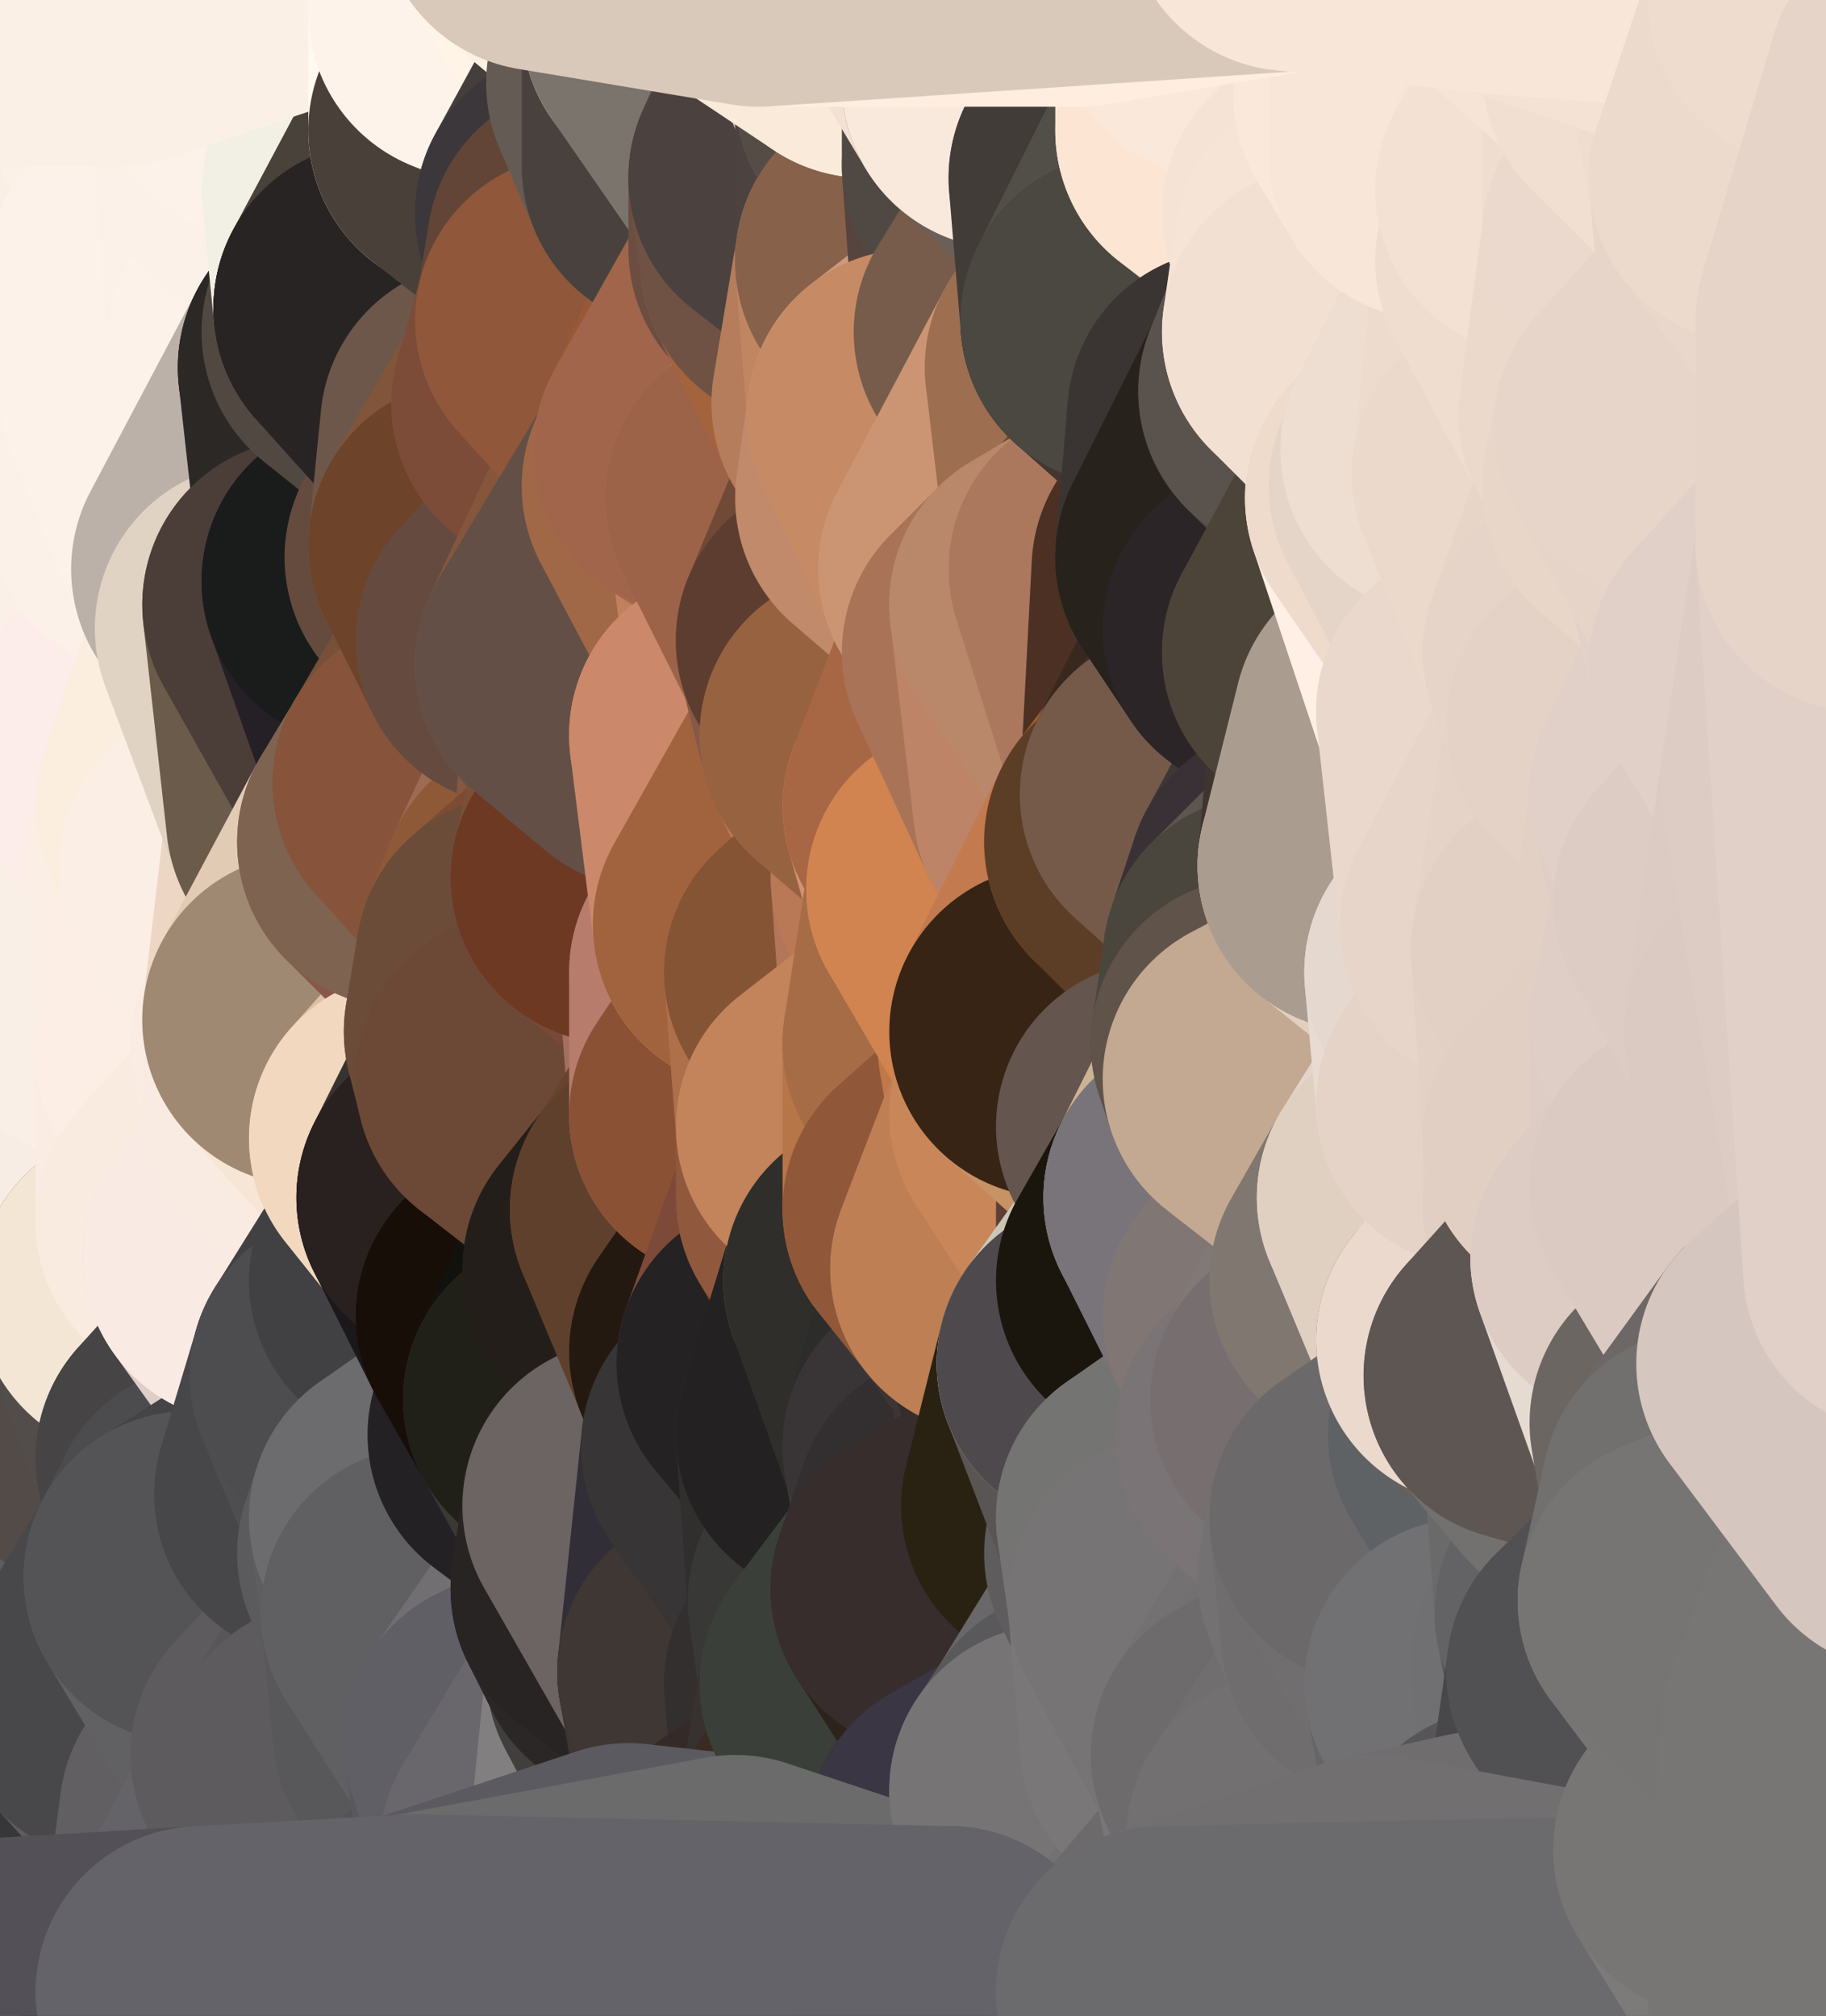 <?xml version="1.0" standalone="yes"?>
<svg width="154" height="170" xmlns="http://www.w3.org/2000/svg" version="1.1" ><polygon points="-9,60 -9,160 -5,103" fill="rgba(249, 235, 226, 1)" stroke="rgba(249, 235, 226, 1)" stroke-width="28" stroke-linejoin="round"/>
		<polygon points="-9,60 -6,40 -4,3" fill="rgba(250, 240, 231, 1)" stroke="rgba(250, 240, 231, 1)" stroke-width="28" stroke-linejoin="round"/>
		<polygon points="-9,60 -5,103 -1,80" fill="rgba(251, 241, 232, 1)" stroke="rgba(251, 241, 232, 1)" stroke-width="28" stroke-linejoin="round"/>
		<polygon points="-9,160 0,169 0,163" fill="rgba(82, 81, 87, 1)" stroke="rgba(82, 81, 87, 1)" stroke-width="28" stroke-linejoin="round"/>
		<polygon points="-5,103 -9,160 0,123" fill="rgba(74, 74, 76, 1)" stroke="rgba(74, 74, 76, 1)" stroke-width="28" stroke-linejoin="round"/>
		<polygon points="-9,160 -1,140 0,123" fill="rgba(86, 86, 88, 1)" stroke="rgba(86, 86, 88, 1)" stroke-width="28" stroke-linejoin="round"/>
		<polygon points="-1,80 -5,103 0,83" fill="rgba(249, 239, 230, 1)" stroke="rgba(249, 239, 230, 1)" stroke-width="28" stroke-linejoin="round"/>
		<polygon points="-5,103 0,123 3,113" fill="rgba(253, 236, 226, 1)" stroke="rgba(253, 236, 226, 1)" stroke-width="28" stroke-linejoin="round"/>
		<polygon points="-9,60 -1,80 0,63" fill="rgba(250, 240, 231, 1)" stroke="rgba(250, 240, 231, 1)" stroke-width="28" stroke-linejoin="round"/>
		<polygon points="-4,3 4,20 4,13" fill="rgba(250, 240, 230, 1)" stroke="rgba(250, 240, 230, 1)" stroke-width="28" stroke-linejoin="round"/>
		<polygon points="-4,3 -6,40 4,20" fill="rgba(250, 240, 231, 1)" stroke="rgba(250, 240, 231, 1)" stroke-width="28" stroke-linejoin="round"/>
		<polygon points="4,20 -6,40 5,23" fill="rgba(250, 240, 231, 1)" stroke="rgba(250, 240, 231, 1)" stroke-width="28" stroke-linejoin="round"/>
		<polygon points="-6,40 -9,60 2,43" fill="rgba(251, 241, 232, 1)" stroke="rgba(251, 241, 232, 1)" stroke-width="28" stroke-linejoin="round"/>
		<polygon points="-9,60 0,63 8,53" fill="rgba(251, 241, 232, 1)" stroke="rgba(251, 241, 232, 1)" stroke-width="28" stroke-linejoin="round"/>
		<polygon points="2,43 -9,60 8,53" fill="rgba(251, 241, 232, 1)" stroke="rgba(251, 241, 232, 1)" stroke-width="28" stroke-linejoin="round"/>
		<polygon points="0,83 -5,103 8,93" fill="rgba(249, 239, 230, 1)" stroke="rgba(249, 239, 230, 1)" stroke-width="28" stroke-linejoin="round"/>
		<polygon points="-5,103 8,100 8,93" fill="rgba(251, 237, 228, 1)" stroke="rgba(251, 237, 228, 1)" stroke-width="28" stroke-linejoin="round"/>
		<polygon points="-1,140 -9,160 8,153" fill="rgba(78, 78, 80, 1)" stroke="rgba(78, 78, 80, 1)" stroke-width="28" stroke-linejoin="round"/>
		<polygon points="-9,160 0,163 8,153" fill="rgba(78, 78, 80, 1)" stroke="rgba(78, 78, 80, 1)" stroke-width="28" stroke-linejoin="round"/>
		<polygon points="3,113 0,123 8,120" fill="rgba(245, 234, 228, 1)" stroke="rgba(245, 234, 228, 1)" stroke-width="28" stroke-linejoin="round"/>
		<polygon points="-1,80 0,83 7,83" fill="rgba(251, 241, 232, 1)" stroke="rgba(251, 241, 232, 1)" stroke-width="28" stroke-linejoin="round"/>
		<polygon points="0,0 -4,3 4,13" fill="rgba(250, 240, 230, 1)" stroke="rgba(250, 240, 230, 1)" stroke-width="28" stroke-linejoin="round"/>
		<polygon points="0,123 -1,140 9,133" fill="rgba(80, 80, 82, 1)" stroke="rgba(80, 80, 82, 1)" stroke-width="28" stroke-linejoin="round"/>
		<polygon points="7,83 0,83 8,93" fill="rgba(249, 239, 230, 1)" stroke="rgba(249, 239, 230, 1)" stroke-width="28" stroke-linejoin="round"/>
		<polygon points="7,143 -1,140 8,153" fill="rgba(98, 98, 100, 1)" stroke="rgba(98, 98, 100, 1)" stroke-width="28" stroke-linejoin="round"/>
		<polygon points="-1,140 7,143 9,133" fill="rgba(89, 89, 91, 1)" stroke="rgba(89, 89, 91, 1)" stroke-width="28" stroke-linejoin="round"/>
		<polygon points="-5,103 3,113 8,100" fill="rgba(250, 236, 227, 1)" stroke="rgba(250, 236, 227, 1)" stroke-width="28" stroke-linejoin="round"/>
		<polygon points="-6,40 2,43 11,33" fill="rgba(250, 240, 231, 1)" stroke="rgba(250, 240, 231, 1)" stroke-width="28" stroke-linejoin="round"/>
		<polygon points="5,23 -6,40 11,33" fill="rgba(250, 240, 231, 1)" stroke="rgba(250, 240, 231, 1)" stroke-width="28" stroke-linejoin="round"/>
		<polygon points="8,53 0,63 10,63" fill="rgba(251, 241, 232, 1)" stroke="rgba(251, 241, 232, 1)" stroke-width="28" stroke-linejoin="round"/>
		<polygon points="8,100 3,113 12,109" fill="rgba(249, 235, 226, 1)" stroke="rgba(249, 235, 226, 1)" stroke-width="28" stroke-linejoin="round"/>
		<polygon points="0,0 4,13 10,0" fill="rgba(250, 240, 230, 1)" stroke="rgba(250, 240, 230, 1)" stroke-width="28" stroke-linejoin="round"/>
		<polygon points="8,120 0,123 9,133" fill="rgba(73, 71, 72, 1)" stroke="rgba(73, 71, 72, 1)" stroke-width="28" stroke-linejoin="round"/>
		<polygon points="10,0 4,13 13,9" fill="rgba(250, 240, 230, 1)" stroke="rgba(250, 240, 230, 1)" stroke-width="28" stroke-linejoin="round"/>
		<polygon points="7,143 8,153 10,143" fill="rgba(85, 85, 87, 1)" stroke="rgba(85, 85, 87, 1)" stroke-width="28" stroke-linejoin="round"/>
		<polygon points="9,133 7,143 10,143" fill="rgba(99, 99, 101, 1)" stroke="rgba(99, 99, 101, 1)" stroke-width="28" stroke-linejoin="round"/>
		<polygon points="5,23 11,33 13,23" fill="rgba(250, 240, 231, 1)" stroke="rgba(250, 240, 231, 1)" stroke-width="28" stroke-linejoin="round"/>
		<polygon points="4,20 5,23 13,23" fill="rgba(250, 240, 231, 1)" stroke="rgba(250, 240, 231, 1)" stroke-width="28" stroke-linejoin="round"/>
		<polygon points="2,43 8,53 13,43" fill="rgba(251, 241, 232, 1)" stroke="rgba(251, 241, 232, 1)" stroke-width="28" stroke-linejoin="round"/>
		<polygon points="11,33 2,43 13,43" fill="rgba(251, 241, 232, 1)" stroke="rgba(251, 241, 232, 1)" stroke-width="28" stroke-linejoin="round"/>
		<polygon points="3,113 8,120 12,109" fill="rgba(242, 228, 219, 1)" stroke="rgba(242, 228, 219, 1)" stroke-width="28" stroke-linejoin="round"/>
		<polygon points="0,63 -1,80 10,63" fill="rgba(250, 240, 231, 1)" stroke="rgba(250, 240, 231, 1)" stroke-width="28" stroke-linejoin="round"/>
		<polygon points="-1,80 7,83 16,73" fill="rgba(251, 241, 232, 1)" stroke="rgba(251, 241, 232, 1)" stroke-width="28" stroke-linejoin="round"/>
		<polygon points="10,63 -1,80 16,73" fill="rgba(250, 240, 231, 1)" stroke="rgba(250, 240, 231, 1)" stroke-width="28" stroke-linejoin="round"/>
		<polygon points="8,120 9,133 17,123" fill="rgba(72, 73, 77, 1)" stroke="rgba(72, 73, 77, 1)" stroke-width="28" stroke-linejoin="round"/>
		<polygon points="7,83 8,93 17,89" fill="rgba(247, 237, 228, 1)" stroke="rgba(247, 237, 228, 1)" stroke-width="28" stroke-linejoin="round"/>
		<polygon points="0,163 0,169 17,168" fill="rgba(69, 68, 73, 1)" stroke="rgba(69, 68, 73, 1)" stroke-width="28" stroke-linejoin="round"/>
		<polygon points="8,100 12,109 17,103" fill="rgba(250, 236, 227, 1)" stroke="rgba(250, 236, 227, 1)" stroke-width="28" stroke-linejoin="round"/>
		<polygon points="10,63 16,73 17,68" fill="rgba(250, 240, 231, 1)" stroke="rgba(250, 240, 231, 1)" stroke-width="28" stroke-linejoin="round"/>
		<polygon points="11,33 13,43 14,33" fill="rgba(251, 241, 232, 1)" stroke="rgba(251, 241, 232, 1)" stroke-width="28" stroke-linejoin="round"/>
		<polygon points="13,23 11,33 14,33" fill="rgba(251, 241, 232, 1)" stroke="rgba(251, 241, 232, 1)" stroke-width="28" stroke-linejoin="round"/>
		<polygon points="4,13 4,20 13,23" fill="rgba(250, 240, 231, 1)" stroke="rgba(250, 240, 231, 1)" stroke-width="28" stroke-linejoin="round"/>
		<polygon points="9,133 16,133 18,129" fill="rgba(85, 85, 87, 1)" stroke="rgba(85, 85, 87, 1)" stroke-width="28" stroke-linejoin="round"/>
		<polygon points="17,123 9,133 18,129" fill="rgba(56, 55, 60, 1)" stroke="rgba(56, 55, 60, 1)" stroke-width="28" stroke-linejoin="round"/>
		<polygon points="8,153 0,163 17,168" fill="rgba(104, 104, 106, 1)" stroke="rgba(104, 104, 106, 1)" stroke-width="28" stroke-linejoin="round"/>
		<polygon points="9,133 10,143 16,133" fill="rgba(94, 94, 96, 1)" stroke="rgba(94, 94, 96, 1)" stroke-width="28" stroke-linejoin="round"/>
		<polygon points="13,9 4,13 13,23" fill="rgba(249, 239, 229, 1)" stroke="rgba(249, 239, 229, 1)" stroke-width="28" stroke-linejoin="round"/>
		<polygon points="10,0 13,9 19,3" fill="rgba(250, 240, 230, 1)" stroke="rgba(250, 240, 230, 1)" stroke-width="28" stroke-linejoin="round"/>
		<polygon points="13,43 8,53 20,48" fill="rgba(251, 241, 232, 1)" stroke="rgba(251, 241, 232, 1)" stroke-width="28" stroke-linejoin="round"/>
		<polygon points="17,68 16,73 19,73" fill="rgba(251, 239, 225, 1)" stroke="rgba(251, 239, 225, 1)" stroke-width="28" stroke-linejoin="round"/>
		<polygon points="10,143 8,153 19,153" fill="rgba(87, 87, 89, 1)" stroke="rgba(87, 87, 89, 1)" stroke-width="28" stroke-linejoin="round"/>
		<polygon points="17,103 12,109 21,106" fill="rgba(251, 237, 224, 1)" stroke="rgba(251, 237, 224, 1)" stroke-width="28" stroke-linejoin="round"/>
		<polygon points="12,109 8,120 17,123" fill="rgba(83, 75, 72, 1)" stroke="rgba(83, 75, 72, 1)" stroke-width="28" stroke-linejoin="round"/>
		<polygon points="8,93 8,100 17,103" fill="rgba(250, 236, 227, 1)" stroke="rgba(250, 236, 227, 1)" stroke-width="28" stroke-linejoin="round"/>
		<polygon points="8,53 10,63 22,53" fill="rgba(252, 242, 233, 1)" stroke="rgba(252, 242, 233, 1)" stroke-width="28" stroke-linejoin="round"/>
		<polygon points="20,48 8,53 22,53" fill="rgba(250, 240, 231, 1)" stroke="rgba(250, 240, 231, 1)" stroke-width="28" stroke-linejoin="round"/>
		<polygon points="19,3 13,9 22,6" fill="rgba(251, 241, 232, 1)" stroke="rgba(251, 241, 232, 1)" stroke-width="28" stroke-linejoin="round"/>
		<polygon points="13,9 13,23 22,13" fill="rgba(249, 239, 229, 1)" stroke="rgba(249, 239, 229, 1)" stroke-width="28" stroke-linejoin="round"/>
		<polygon points="8,153 17,168 19,153" fill="rgba(55, 55, 57, 1)" stroke="rgba(55, 55, 57, 1)" stroke-width="28" stroke-linejoin="round"/>
		<polygon points="8,93 17,103 17,89" fill="rgba(247, 237, 228, 1)" stroke="rgba(247, 237, 228, 1)" stroke-width="28" stroke-linejoin="round"/>
		<polygon points="13,23 14,33 23,29" fill="rgba(252, 242, 233, 1)" stroke="rgba(252, 242, 233, 1)" stroke-width="28" stroke-linejoin="round"/>
		<polygon points="13,9 22,13 22,6" fill="rgba(251, 241, 232, 1)" stroke="rgba(251, 241, 232, 1)" stroke-width="28" stroke-linejoin="round"/>
		<polygon points="16,73 7,83 17,89" fill="rgba(249, 239, 230, 1)" stroke="rgba(249, 239, 230, 1)" stroke-width="28" stroke-linejoin="round"/>
		<polygon points="10,143 19,153 25,148" fill="rgba(94, 92, 95, 1)" stroke="rgba(94, 92, 95, 1)" stroke-width="28" stroke-linejoin="round"/>
		<polygon points="10,63 17,68 22,53" fill="rgba(252, 237, 234, 1)" stroke="rgba(252, 237, 234, 1)" stroke-width="28" stroke-linejoin="round"/>
		<polygon points="16,73 17,89 19,73" fill="rgba(251, 238, 229, 1)" stroke="rgba(251, 238, 229, 1)" stroke-width="28" stroke-linejoin="round"/>
		<polygon points="20,48 22,53 26,51" fill="rgba(250, 241, 226, 1)" stroke="rgba(250, 241, 226, 1)" stroke-width="28" stroke-linejoin="round"/>
		<polygon points="17,89 25,88 26,86" fill="rgba(252, 238, 229, 1)" stroke="rgba(252, 238, 229, 1)" stroke-width="28" stroke-linejoin="round"/>
		<polygon points="12,109 17,123 26,113" fill="rgba(82, 77, 74, 1)" stroke="rgba(82, 77, 74, 1)" stroke-width="28" stroke-linejoin="round"/>
		<polygon points="21,106 12,109 26,113" fill="rgba(243, 230, 213, 1)" stroke="rgba(243, 230, 213, 1)" stroke-width="28" stroke-linejoin="round"/>
		<polygon points="25,148 19,153 26,151" fill="rgba(95, 93, 96, 1)" stroke="rgba(95, 93, 96, 1)" stroke-width="28" stroke-linejoin="round"/>
		<polygon points="17,89 17,103 26,93" fill="rgba(250, 236, 227, 1)" stroke="rgba(250, 236, 227, 1)" stroke-width="28" stroke-linejoin="round"/>
		<polygon points="25,88 17,89 26,93" fill="rgba(250, 236, 227, 1)" stroke="rgba(250, 236, 227, 1)" stroke-width="28" stroke-linejoin="round"/>
		<polygon points="17,123 18,129 27,126" fill="rgba(77, 76, 81, 1)" stroke="rgba(77, 76, 81, 1)" stroke-width="28" stroke-linejoin="round"/>
		<polygon points="19,73 17,89 26,86" fill="rgba(252, 238, 229, 1)" stroke="rgba(252, 238, 229, 1)" stroke-width="28" stroke-linejoin="round"/>
		<polygon points="16,133 10,143 25,148" fill="rgba(72, 72, 74, 1)" stroke="rgba(72, 72, 74, 1)" stroke-width="28" stroke-linejoin="round"/>
		<polygon points="17,68 19,73 28,69" fill="rgba(249, 239, 227, 1)" stroke="rgba(249, 239, 227, 1)" stroke-width="28" stroke-linejoin="round"/>
		<polygon points="10,0 19,3 28,-6" fill="rgba(251, 241, 232, 1)" stroke="rgba(251, 241, 232, 1)" stroke-width="28" stroke-linejoin="round"/>
		<polygon points="25,148 26,151 28,149" fill="rgba(95, 93, 96, 1)" stroke="rgba(95, 93, 96, 1)" stroke-width="28" stroke-linejoin="round"/>
		<polygon points="17,103 21,106 26,93" fill="rgba(249, 235, 224, 1)" stroke="rgba(249, 235, 224, 1)" stroke-width="28" stroke-linejoin="round"/>
		<polygon points="22,13 13,23 23,29" fill="rgba(252, 242, 233, 1)" stroke="rgba(252, 242, 233, 1)" stroke-width="28" stroke-linejoin="round"/>
		<polygon points="26,113 17,123 27,126" fill="rgba(70, 68, 69, 1)" stroke="rgba(70, 68, 69, 1)" stroke-width="28" stroke-linejoin="round"/>
		<polygon points="14,33 13,43 20,48" fill="rgba(251, 241, 232, 1)" stroke="rgba(251, 241, 232, 1)" stroke-width="28" stroke-linejoin="round"/>
		<polygon points="23,29 29,31 31,28" fill="rgba(254, 244, 235, 1)" stroke="rgba(254, 244, 235, 1)" stroke-width="28" stroke-linejoin="round"/>
		<polygon points="26,113 27,126 30,116" fill="rgba(71, 67, 68, 1)" stroke="rgba(71, 67, 68, 1)" stroke-width="28" stroke-linejoin="round"/>
		<polygon points="22,53 17,68 28,69" fill="rgba(251, 238, 222, 1)" stroke="rgba(251, 238, 222, 1)" stroke-width="28" stroke-linejoin="round"/>
		<polygon points="19,3 22,6 28,-6" fill="rgba(251, 241, 232, 1)" stroke="rgba(251, 241, 232, 1)" stroke-width="28" stroke-linejoin="round"/>
		<polygon points="14,33 20,48 23,29" fill="rgba(252, 242, 233, 1)" stroke="rgba(252, 242, 233, 1)" stroke-width="28" stroke-linejoin="round"/>
		<polygon points="31,16 23,29 32,26" fill="rgba(251, 241, 232, 1)" stroke="rgba(251, 241, 232, 1)" stroke-width="28" stroke-linejoin="round"/>
		<polygon points="23,29 31,28 32,26" fill="rgba(249, 239, 230, 1)" stroke="rgba(249, 239, 230, 1)" stroke-width="28" stroke-linejoin="round"/>
		<polygon points="20,48 26,51 31,49" fill="rgba(245, 235, 225, 1)" stroke="rgba(245, 235, 225, 1)" stroke-width="28" stroke-linejoin="round"/>
		<polygon points="22,13 23,29 31,16" fill="rgba(251, 241, 232, 1)" stroke="rgba(251, 241, 232, 1)" stroke-width="28" stroke-linejoin="round"/>
		<polygon points="23,29 20,48 29,31" fill="rgba(252, 242, 233, 1)" stroke="rgba(252, 242, 233, 1)" stroke-width="28" stroke-linejoin="round"/>
		<polygon points="19,73 26,86 28,69" fill="rgba(251, 238, 229, 1)" stroke="rgba(251, 238, 229, 1)" stroke-width="28" stroke-linejoin="round"/>
		<polygon points="18,129 16,133 27,126" fill="rgba(76, 76, 78, 1)" stroke="rgba(76, 76, 78, 1)" stroke-width="28" stroke-linejoin="round"/>
		<polygon points="27,126 34,131 35,128" fill="rgba(77, 77, 79, 1)" stroke="rgba(77, 77, 79, 1)" stroke-width="28" stroke-linejoin="round"/>
		<polygon points="26,113 30,116 35,108" fill="rgba(71, 63, 61, 1)" stroke="rgba(71, 63, 61, 1)" stroke-width="28" stroke-linejoin="round"/>
		<polygon points="21,106 26,113 35,108" fill="rgba(221, 206, 201, 1)" stroke="rgba(221, 206, 201, 1)" stroke-width="28" stroke-linejoin="round"/>
		<polygon points="28,69 34,71 35,67" fill="rgba(112, 91, 74, 1)" stroke="rgba(112, 91, 74, 1)" stroke-width="28" stroke-linejoin="round"/>
		<polygon points="27,126 16,133 34,131" fill="rgba(68, 68, 70, 1)" stroke="rgba(68, 68, 70, 1)" stroke-width="28" stroke-linejoin="round"/>
		<polygon points="22,6 22,13 31,16" fill="rgba(251, 241, 232, 1)" stroke="rgba(251, 241, 232, 1)" stroke-width="28" stroke-linejoin="round"/>
		<polygon points="19,153 17,168 26,151" fill="rgba(97, 95, 98, 1)" stroke="rgba(97, 95, 98, 1)" stroke-width="28" stroke-linejoin="round"/>
		<polygon points="16,133 25,148 36,136" fill="rgba(97, 97, 99, 1)" stroke="rgba(97, 97, 99, 1)" stroke-width="28" stroke-linejoin="round"/>
		<polygon points="34,131 16,133 36,136" fill="rgba(84, 84, 86, 1)" stroke="rgba(84, 84, 86, 1)" stroke-width="28" stroke-linejoin="round"/>
		<polygon points="26,151 17,168 35,167" fill="rgba(100, 99, 104, 1)" stroke="rgba(100, 99, 104, 1)" stroke-width="28" stroke-linejoin="round"/>
		<polygon points="26,93 21,106 35,96" fill="rgba(249, 235, 224, 1)" stroke="rgba(249, 235, 224, 1)" stroke-width="28" stroke-linejoin="round"/>
		<polygon points="29,31 20,48 31,49" fill="rgba(187, 177, 168, 1)" stroke="rgba(187, 177, 168, 1)" stroke-width="28" stroke-linejoin="round"/>
		<polygon points="25,88 26,93 26,86" fill="rgba(250, 236, 227, 1)" stroke="rgba(250, 236, 227, 1)" stroke-width="28" stroke-linejoin="round"/>
		<polygon points="22,6 31,16 37,8" fill="rgba(251, 241, 232, 1)" stroke="rgba(251, 241, 232, 1)" stroke-width="28" stroke-linejoin="round"/>
		<polygon points="25,148 28,149 36,136" fill="rgba(93, 91, 94, 1)" stroke="rgba(93, 91, 94, 1)" stroke-width="28" stroke-linejoin="round"/>
		<polygon points="21,106 35,108 35,96" fill="rgba(249, 234, 227, 1)" stroke="rgba(249, 234, 227, 1)" stroke-width="28" stroke-linejoin="round"/>
		<polygon points="28,69 26,86 34,71" fill="rgba(237, 214, 196, 1)" stroke="rgba(237, 214, 196, 1)" stroke-width="28" stroke-linejoin="round"/>
		<polygon points="26,51 22,53 28,69" fill="rgba(224, 211, 195, 1)" stroke="rgba(224, 211, 195, 1)" stroke-width="28" stroke-linejoin="round"/>
		<polygon points="36,136 28,149 37,146" fill="rgba(87, 87, 89, 1)" stroke="rgba(87, 87, 89, 1)" stroke-width="28" stroke-linejoin="round"/>
		<polygon points="28,-6 22,6 37,8" fill="rgba(252, 242, 233, 1)" stroke="rgba(252, 242, 233, 1)" stroke-width="28" stroke-linejoin="round"/>
		<polygon points="30,116 27,126 35,128" fill="rgba(71, 71, 73, 1)" stroke="rgba(71, 71, 73, 1)" stroke-width="28" stroke-linejoin="round"/>
		<polygon points="26,51 28,69 35,67" fill="rgba(107, 91, 75, 1)" stroke="rgba(107, 91, 75, 1)" stroke-width="28" stroke-linejoin="round"/>
		<polygon points="35,96 35,108 39,101" fill="rgba(244, 227, 217, 1)" stroke="rgba(244, 227, 217, 1)" stroke-width="28" stroke-linejoin="round"/>
		<polygon points="26,86 26,93 35,96" fill="rgba(249, 235, 226, 1)" stroke="rgba(249, 235, 226, 1)" stroke-width="28" stroke-linejoin="round"/>
		<polygon points="28,-6 37,8 40,1" fill="rgba(252, 242, 233, 1)" stroke="rgba(252, 242, 233, 1)" stroke-width="28" stroke-linejoin="round"/>
		<polygon points="37,8 31,16 40,11" fill="rgba(255, 249, 240, 1)" stroke="rgba(255, 249, 240, 1)" stroke-width="28" stroke-linejoin="round"/>
		<polygon points="31,28 29,31 41,36" fill="rgba(41, 33, 30, 1)" stroke="rgba(41, 33, 30, 1)" stroke-width="28" stroke-linejoin="round"/>
		<polygon points="29,31 38,47 41,36" fill="rgba(45, 47, 46, 1)" stroke="rgba(45, 47, 46, 1)" stroke-width="28" stroke-linejoin="round"/>
		<polygon points="38,47 40,46 41,36" fill="rgba(52, 41, 35, 1)" stroke="rgba(52, 41, 35, 1)" stroke-width="28" stroke-linejoin="round"/>
		<polygon points="29,31 31,49 38,47" fill="rgba(44, 40, 37, 1)" stroke="rgba(44, 40, 37, 1)" stroke-width="28" stroke-linejoin="round"/>
		<polygon points="35,67 34,71 37,66" fill="rgba(70, 57, 38, 1)" stroke="rgba(70, 57, 38, 1)" stroke-width="28" stroke-linejoin="round"/>
		<polygon points="31,49 35,67 37,66" fill="rgba(42, 37, 34, 1)" stroke="rgba(42, 37, 34, 1)" stroke-width="28" stroke-linejoin="round"/>
		<polygon points="31,49 26,51 35,67" fill="rgba(75, 62, 56, 1)" stroke="rgba(75, 62, 56, 1)" stroke-width="28" stroke-linejoin="round"/>
		<polygon points="26,86 35,96 43,87" fill="rgba(247, 230, 214, 1)" stroke="rgba(247, 230, 214, 1)" stroke-width="28" stroke-linejoin="round"/>
		<polygon points="34,71 26,86 44,81" fill="rgba(225, 203, 180, 1)" stroke="rgba(225, 203, 180, 1)" stroke-width="28" stroke-linejoin="round"/>
		<polygon points="26,86 43,87 44,81" fill="rgba(159, 137, 114, 1)" stroke="rgba(159, 137, 114, 1)" stroke-width="28" stroke-linejoin="round"/>
		<polygon points="43,87 35,96 44,91" fill="rgba(221, 191, 163, 1)" stroke="rgba(221, 191, 163, 1)" stroke-width="28" stroke-linejoin="round"/>
		<polygon points="43,147 37,146 44,154" fill="rgba(86, 85, 91, 1)" stroke="rgba(86, 85, 91, 1)" stroke-width="28" stroke-linejoin="round"/>
		<polygon points="28,149 35,167 44,154" fill="rgba(88, 87, 93, 1)" stroke="rgba(88, 87, 93, 1)" stroke-width="28" stroke-linejoin="round"/>
		<polygon points="37,146 28,149 44,154" fill="rgba(88, 87, 93, 1)" stroke="rgba(88, 87, 93, 1)" stroke-width="28" stroke-linejoin="round"/>
		<polygon points="31,49 37,66 44,54" fill="rgba(37, 32, 38, 1)" stroke="rgba(37, 32, 38, 1)" stroke-width="28" stroke-linejoin="round"/>
		<polygon points="38,47 31,49 44,54" fill="rgba(26, 28, 27, 1)" stroke="rgba(26, 28, 27, 1)" stroke-width="28" stroke-linejoin="round"/>
		<polygon points="32,26 31,28 41,36" fill="rgba(81, 72, 65, 1)" stroke="rgba(81, 72, 65, 1)" stroke-width="28" stroke-linejoin="round"/>
		<polygon points="28,149 26,151 35,167" fill="rgba(93, 91, 94, 1)" stroke="rgba(93, 91, 94, 1)" stroke-width="28" stroke-linejoin="round"/>
		<polygon points="30,116 35,128 45,121" fill="rgba(78, 78, 80, 1)" stroke="rgba(78, 78, 80, 1)" stroke-width="28" stroke-linejoin="round"/>
		<polygon points="35,108 30,116 44,111" fill="rgba(65, 65, 67, 1)" stroke="rgba(65, 65, 67, 1)" stroke-width="28" stroke-linejoin="round"/>
		<polygon points="40,46 38,47 44,54" fill="rgba(101, 75, 62, 1)" stroke="rgba(101, 75, 62, 1)" stroke-width="28" stroke-linejoin="round"/>
		<polygon points="34,71 44,81 46,76" fill="rgba(135, 87, 75, 1)" stroke="rgba(135, 87, 75, 1)" stroke-width="28" stroke-linejoin="round"/>
		<polygon points="28,-6 40,1 46,-8" fill="rgba(252, 242, 233, 1)" stroke="rgba(252, 242, 233, 1)" stroke-width="28" stroke-linejoin="round"/>
		<polygon points="44,111 30,116 45,121" fill="rgba(77, 77, 79, 1)" stroke="rgba(77, 77, 79, 1)" stroke-width="28" stroke-linejoin="round"/>
		<polygon points="39,101 35,108 44,111" fill="rgba(65, 65, 67, 1)" stroke="rgba(65, 65, 67, 1)" stroke-width="28" stroke-linejoin="round"/>
		<polygon points="35,96 39,101 44,91" fill="rgba(242, 216, 191, 1)" stroke="rgba(242, 216, 191, 1)" stroke-width="28" stroke-linejoin="round"/>
		<polygon points="35,128 34,131 36,136" fill="rgba(91, 91, 93, 1)" stroke="rgba(91, 91, 93, 1)" stroke-width="28" stroke-linejoin="round"/>
		<polygon points="37,66 34,71 46,76" fill="rgba(126, 99, 80, 1)" stroke="rgba(126, 99, 80, 1)" stroke-width="28" stroke-linejoin="round"/>
		<polygon points="44,154 35,167 46,156" fill="rgba(88, 87, 93, 1)" stroke="rgba(88, 87, 93, 1)" stroke-width="28" stroke-linejoin="round"/>
		<polygon points="36,136 37,146 43,147" fill="rgba(88, 88, 90, 1)" stroke="rgba(88, 88, 90, 1)" stroke-width="28" stroke-linejoin="round"/>
		<polygon points="37,8 40,11 40,1" fill="rgba(252, 242, 233, 1)" stroke="rgba(252, 242, 233, 1)" stroke-width="28" stroke-linejoin="round"/>
		<polygon points="44,111 45,121 48,118" fill="rgba(35, 35, 37, 1)" stroke="rgba(35, 35, 37, 1)" stroke-width="28" stroke-linejoin="round"/>
		<polygon points="31,16 32,26 40,11" fill="rgba(242, 240, 228, 1)" stroke="rgba(242, 240, 228, 1)" stroke-width="28" stroke-linejoin="round"/>
		<polygon points="32,26 41,36 49,27" fill="rgba(40, 36, 37, 1)" stroke="rgba(40, 36, 37, 1)" stroke-width="28" stroke-linejoin="round"/>
		<polygon points="41,36 47,34 49,27" fill="rgba(109, 76, 57, 1)" stroke="rgba(109, 76, 57, 1)" stroke-width="28" stroke-linejoin="round"/>
		<polygon points="40,11 32,26 49,18" fill="rgba(73, 66, 58, 1)" stroke="rgba(73, 66, 58, 1)" stroke-width="28" stroke-linejoin="round"/>
		<polygon points="49,18 32,26 50,21" fill="rgba(43, 39, 36, 1)" stroke="rgba(43, 39, 36, 1)" stroke-width="28" stroke-linejoin="round"/>
		<polygon points="32,26 49,27 50,21" fill="rgba(40, 36, 35, 1)" stroke="rgba(40, 36, 35, 1)" stroke-width="28" stroke-linejoin="round"/>
		<polygon points="44,54 37,66 49,56" fill="rgba(120, 79, 57, 1)" stroke="rgba(120, 79, 57, 1)" stroke-width="28" stroke-linejoin="round"/>
		<polygon points="0,0 10,0 28,-6" fill="rgba(250, 240, 230, 1)" stroke="rgba(250, 240, 230, 1)" stroke-width="28" stroke-linejoin="round"/>
		<polygon points="35,128 36,136 52,134" fill="rgba(94, 94, 96, 1)" stroke="rgba(94, 94, 96, 1)" stroke-width="28" stroke-linejoin="round"/>
		<polygon points="45,121 35,128 52,134" fill="rgba(108, 108, 110, 1)" stroke="rgba(108, 108, 110, 1)" stroke-width="28" stroke-linejoin="round"/>
		<polygon points="49,56 37,66 53,61" fill="rgba(121, 80, 60, 1)" stroke="rgba(121, 80, 60, 1)" stroke-width="28" stroke-linejoin="round"/>
		<polygon points="45,121 52,134 53,127" fill="rgba(100, 98, 101, 1)" stroke="rgba(100, 98, 101, 1)" stroke-width="28" stroke-linejoin="round"/>
		<polygon points="44,91 39,101 53,98" fill="rgba(56, 51, 48, 1)" stroke="rgba(56, 51, 48, 1)" stroke-width="28" stroke-linejoin="round"/>
		<polygon points="39,101 44,111 53,107" fill="rgba(26, 24, 27, 1)" stroke="rgba(26, 24, 27, 1)" stroke-width="28" stroke-linejoin="round"/>
		<polygon points="36,136 43,147 52,134" fill="rgba(96, 96, 98, 1)" stroke="rgba(96, 96, 98, 1)" stroke-width="28" stroke-linejoin="round"/>
		<polygon points="41,36 40,46 47,34" fill="rgba(109, 87, 74, 1)" stroke="rgba(109, 87, 74, 1)" stroke-width="28" stroke-linejoin="round"/>
		<polygon points="52,134 43,147 54,138" fill="rgba(113, 111, 114, 1)" stroke="rgba(113, 111, 114, 1)" stroke-width="28" stroke-linejoin="round"/>
		<polygon points="46,156 35,167 53,161" fill="rgba(84, 83, 89, 1)" stroke="rgba(84, 83, 89, 1)" stroke-width="28" stroke-linejoin="round"/>
		<polygon points="39,101 53,107 53,98" fill="rgba(41, 33, 31, 1)" stroke="rgba(41, 33, 31, 1)" stroke-width="28" stroke-linejoin="round"/>
		<polygon points="40,1 40,11 55,7" fill="rgba(255, 249, 240, 1)" stroke="rgba(255, 249, 240, 1)" stroke-width="28" stroke-linejoin="round"/>
		<polygon points="40,11 49,18 55,7" fill="rgba(73, 64, 57, 1)" stroke="rgba(73, 64, 57, 1)" stroke-width="28" stroke-linejoin="round"/>
		<polygon points="54,138 43,147 55,141" fill="rgba(114, 112, 113, 1)" stroke="rgba(114, 112, 113, 1)" stroke-width="28" stroke-linejoin="round"/>
		<polygon points="37,66 46,76 53,61" fill="rgba(135, 83, 59, 1)" stroke="rgba(135, 83, 59, 1)" stroke-width="28" stroke-linejoin="round"/>
		<polygon points="46,76 52,74 53,61" fill="rgba(157, 107, 82, 1)" stroke="rgba(157, 107, 82, 1)" stroke-width="28" stroke-linejoin="round"/>
		<polygon points="48,118 45,121 53,127" fill="rgba(35, 33, 36, 1)" stroke="rgba(35, 33, 36, 1)" stroke-width="28" stroke-linejoin="round"/>
		<polygon points="47,34 40,46 56,41" fill="rgba(129, 85, 58, 1)" stroke="rgba(129, 85, 58, 1)" stroke-width="28" stroke-linejoin="round"/>
		<polygon points="44,111 48,118 53,107" fill="rgba(23, 14, 7, 1)" stroke="rgba(23, 14, 7, 1)" stroke-width="28" stroke-linejoin="round"/>
		<polygon points="53,98 53,107 57,102" fill="rgba(95, 75, 64, 1)" stroke="rgba(95, 75, 64, 1)" stroke-width="28" stroke-linejoin="round"/>
		<polygon points="40,46 44,54 56,41" fill="rgba(109, 67, 42, 1)" stroke="rgba(109, 67, 42, 1)" stroke-width="28" stroke-linejoin="round"/>
		<polygon points="46,-8 40,1 55,7" fill="rgba(253, 243, 234, 1)" stroke="rgba(253, 243, 234, 1)" stroke-width="28" stroke-linejoin="round"/>
		<polygon points="46,76 44,81 52,74" fill="rgba(142, 89, 55, 1)" stroke="rgba(142, 89, 55, 1)" stroke-width="28" stroke-linejoin="round"/>
		<polygon points="46,-8 55,7 58,2" fill="rgba(255, 244, 230, 1)" stroke="rgba(255, 244, 230, 1)" stroke-width="28" stroke-linejoin="round"/>
		<polygon points="55,7 49,18 58,14" fill="rgba(68, 63, 60, 1)" stroke="rgba(68, 63, 60, 1)" stroke-width="28" stroke-linejoin="round"/>
		<polygon points="44,54 49,56 56,41" fill="rgba(101, 74, 63, 1)" stroke="rgba(101, 74, 63, 1)" stroke-width="28" stroke-linejoin="round"/>
		<polygon points="43,147 44,154 46,156" fill="rgba(89, 88, 94, 1)" stroke="rgba(89, 88, 94, 1)" stroke-width="28" stroke-linejoin="round"/>
		<polygon points="56,41 58,41 59,38" fill="rgba(157, 94, 59, 1)" stroke="rgba(157, 94, 59, 1)" stroke-width="28" stroke-linejoin="round"/>
		<polygon points="47,34 56,41 59,38" fill="rgba(143, 80, 49, 1)" stroke="rgba(143, 80, 49, 1)" stroke-width="28" stroke-linejoin="round"/>
		<polygon points="49,18 50,21 58,14" fill="rgba(60, 55, 59, 1)" stroke="rgba(60, 55, 59, 1)" stroke-width="28" stroke-linejoin="round"/>
		<polygon points="43,147 46,156 55,141" fill="rgba(96, 95, 101, 1)" stroke="rgba(96, 95, 101, 1)" stroke-width="28" stroke-linejoin="round"/>
		<polygon points="53,61 52,74 55,61" fill="rgba(133, 88, 65, 1)" stroke="rgba(133, 88, 65, 1)" stroke-width="28" stroke-linejoin="round"/>
		<polygon points="49,56 53,61 55,61" fill="rgba(115, 81, 69, 1)" stroke="rgba(115, 81, 69, 1)" stroke-width="28" stroke-linejoin="round"/>
		<polygon points="52,74 44,81 61,81" fill="rgba(125, 75, 52, 1)" stroke="rgba(125, 75, 52, 1)" stroke-width="28" stroke-linejoin="round"/>
		<polygon points="49,27 47,34 59,38" fill="rgba(124, 76, 56, 1)" stroke="rgba(124, 76, 56, 1)" stroke-width="28" stroke-linejoin="round"/>
		<polygon points="53,107 48,118 62,114" fill="rgba(17, 18, 13, 1)" stroke="rgba(17, 18, 13, 1)" stroke-width="28" stroke-linejoin="round"/>
		<polygon points="43,87 44,91 61,81" fill="rgba(105, 73, 50, 1)" stroke="rgba(105, 73, 50, 1)" stroke-width="28" stroke-linejoin="round"/>
		<polygon points="44,81 43,87 61,81" fill="rgba(107, 76, 56, 1)" stroke="rgba(107, 76, 56, 1)" stroke-width="28" stroke-linejoin="round"/>
		<polygon points="54,138 55,141 61,141" fill="rgba(58, 53, 50, 1)" stroke="rgba(58, 53, 50, 1)" stroke-width="28" stroke-linejoin="round"/>
		<polygon points="48,118 53,127 63,122" fill="rgba(58, 57, 52, 1)" stroke="rgba(58, 57, 52, 1)" stroke-width="28" stroke-linejoin="round"/>
		<polygon points="62,114 48,118 63,122" fill="rgba(32, 32, 24, 1)" stroke="rgba(32, 32, 24, 1)" stroke-width="28" stroke-linejoin="round"/>
		<polygon points="53,98 57,102 62,94" fill="rgba(116, 74, 49, 1)" stroke="rgba(116, 74, 49, 1)" stroke-width="28" stroke-linejoin="round"/>
		<polygon points="61,81 53,98 62,94" fill="rgba(109, 70, 55, 1)" stroke="rgba(109, 70, 55, 1)" stroke-width="28" stroke-linejoin="round"/>
		<polygon points="44,91 53,98 61,81" fill="rgba(108, 73, 54, 1)" stroke="rgba(108, 73, 54, 1)" stroke-width="28" stroke-linejoin="round"/>
		<polygon points="52,74 61,81 64,78" fill="rgba(121, 72, 57, 1)" stroke="rgba(121, 72, 57, 1)" stroke-width="28" stroke-linejoin="round"/>
		<polygon points="53,161 62,162 64,158" fill="rgba(113, 113, 113, 1)" stroke="rgba(113, 113, 113, 1)" stroke-width="28" stroke-linejoin="round"/>
		<polygon points="46,-8 58,2 64,-5" fill="rgba(253, 241, 227, 1)" stroke="rgba(253, 241, 227, 1)" stroke-width="28" stroke-linejoin="round"/>
		<polygon points="62,82 61,81 62,94" fill="rgba(163, 111, 97, 1)" stroke="rgba(163, 111, 97, 1)" stroke-width="28" stroke-linejoin="round"/>
		<polygon points="46,156 53,161 55,141" fill="rgba(105, 103, 108, 1)" stroke="rgba(105, 103, 108, 1)" stroke-width="28" stroke-linejoin="round"/>
		<polygon points="59,38 58,41 65,42" fill="rgba(175, 116, 84, 1)" stroke="rgba(175, 116, 84, 1)" stroke-width="28" stroke-linejoin="round"/>
		<polygon points="61,81 62,82 64,78" fill="rgba(160, 106, 94, 1)" stroke="rgba(160, 106, 94, 1)" stroke-width="28" stroke-linejoin="round"/>
		<polygon points="57,102 53,107 62,114" fill="rgba(35, 30, 26, 1)" stroke="rgba(35, 30, 26, 1)" stroke-width="28" stroke-linejoin="round"/>
		<polygon points="55,61 52,74 62,62" fill="rgba(124, 80, 55, 1)" stroke="rgba(124, 80, 55, 1)" stroke-width="28" stroke-linejoin="round"/>
		<polygon points="55,141 53,161 64,158" fill="rgba(129, 127, 128, 1)" stroke="rgba(129, 127, 128, 1)" stroke-width="28" stroke-linejoin="round"/>
		<polygon points="56,41 49,56 58,41" fill="rgba(133, 86, 60, 1)" stroke="rgba(133, 86, 60, 1)" stroke-width="28" stroke-linejoin="round"/>
		<polygon points="58,14 67,21 67,15" fill="rgba(60, 50, 49, 1)" stroke="rgba(60, 50, 49, 1)" stroke-width="28" stroke-linejoin="round"/>
		<polygon points="58,14 50,21 67,21" fill="rgba(80, 66, 63, 1)" stroke="rgba(80, 66, 63, 1)" stroke-width="28" stroke-linejoin="round"/>
		<polygon points="62,114 63,122 66,115" fill="rgba(28, 26, 29, 1)" stroke="rgba(28, 26, 29, 1)" stroke-width="28" stroke-linejoin="round"/>
		<polygon points="61,141 55,141 64,158" fill="rgba(64, 63, 61, 1)" stroke="rgba(64, 63, 61, 1)" stroke-width="28" stroke-linejoin="round"/>
		<polygon points="58,41 55,61 67,58" fill="rgba(101, 57, 32, 1)" stroke="rgba(101, 57, 32, 1)" stroke-width="28" stroke-linejoin="round"/>
		<polygon points="55,61 62,62 67,58" fill="rgba(148, 79, 38, 1)" stroke="rgba(148, 79, 38, 1)" stroke-width="28" stroke-linejoin="round"/>
		<polygon points="50,21 49,27 67,21" fill="rgba(98, 69, 55, 1)" stroke="rgba(98, 69, 55, 1)" stroke-width="28" stroke-linejoin="round"/>
		<polygon points="49,27 59,38 67,21" fill="rgba(144, 87, 58, 1)" stroke="rgba(144, 87, 58, 1)" stroke-width="28" stroke-linejoin="round"/>
		<polygon points="62,62 52,74 64,78" fill="rgba(109, 57, 35, 1)" stroke="rgba(109, 57, 35, 1)" stroke-width="28" stroke-linejoin="round"/>
		<polygon points="52,134 54,138 61,141" fill="rgba(43, 39, 38, 1)" stroke="rgba(43, 39, 38, 1)" stroke-width="28" stroke-linejoin="round"/>
		<polygon points="55,7 58,14 58,2" fill="rgba(100, 91, 84, 1)" stroke="rgba(100, 91, 84, 1)" stroke-width="28" stroke-linejoin="round"/>
		<polygon points="49,56 55,61 58,41" fill="rgba(99, 79, 70, 1)" stroke="rgba(99, 79, 70, 1)" stroke-width="28" stroke-linejoin="round"/>
		<polygon points="64,78 62,82 70,82" fill="rgba(172, 118, 108, 1)" stroke="rgba(172, 118, 108, 1)" stroke-width="28" stroke-linejoin="round"/>
		<polygon points="67,21 59,38 68,22" fill="rgba(153, 89, 54, 1)" stroke="rgba(153, 89, 54, 1)" stroke-width="28" stroke-linejoin="round"/>
		<polygon points="65,42 58,41 67,58" fill="rgba(160, 104, 71, 1)" stroke="rgba(160, 104, 71, 1)" stroke-width="28" stroke-linejoin="round"/>
		<polygon points="53,127 52,134 61,141" fill="rgba(40, 36, 35, 1)" stroke="rgba(40, 36, 35, 1)" stroke-width="28" stroke-linejoin="round"/>
		<polygon points="65,42 67,58 71,54" fill="rgba(193, 129, 93, 1)" stroke="rgba(193, 129, 93, 1)" stroke-width="28" stroke-linejoin="round"/>
		<polygon points="62,94 57,102 71,101" fill="rgba(104, 68, 44, 1)" stroke="rgba(104, 68, 44, 1)" stroke-width="28" stroke-linejoin="round"/>
		<polygon points="71,95 62,94 71,101" fill="rgba(146, 89, 62, 1)" stroke="rgba(146, 89, 62, 1)" stroke-width="28" stroke-linejoin="round"/>
		<polygon points="66,115 63,122 71,121" fill="rgba(37, 35, 36, 1)" stroke="rgba(37, 35, 36, 1)" stroke-width="28" stroke-linejoin="round"/>
		<polygon points="58,2 58,14 67,15" fill="rgba(73, 65, 62, 1)" stroke="rgba(73, 65, 62, 1)" stroke-width="28" stroke-linejoin="round"/>
		<polygon points="53,127 61,141 63,122" fill="rgba(108, 100, 98, 1)" stroke="rgba(108, 100, 98, 1)" stroke-width="28" stroke-linejoin="round"/>
		<polygon points="63,122 61,141 72,135" fill="rgba(49, 46, 55, 1)" stroke="rgba(49, 46, 55, 1)" stroke-width="28" stroke-linejoin="round"/>
		<polygon points="61,141 70,142 72,135" fill="rgba(49, 42, 34, 1)" stroke="rgba(49, 42, 34, 1)" stroke-width="28" stroke-linejoin="round"/>
		<polygon points="61,141 64,158 71,154" fill="rgba(61, 53, 50, 1)" stroke="rgba(61, 53, 50, 1)" stroke-width="28" stroke-linejoin="round"/>
		<polygon points="57,102 62,114 71,101" fill="rgba(95, 64, 44, 1)" stroke="rgba(95, 64, 44, 1)" stroke-width="28" stroke-linejoin="round"/>
		<polygon points="64,-5 58,2 73,1" fill="rgba(254, 241, 225, 1)" stroke="rgba(254, 241, 225, 1)" stroke-width="28" stroke-linejoin="round"/>
		<polygon points="67,58 62,62 73,62" fill="rgba(221, 153, 114, 1)" stroke="rgba(221, 153, 114, 1)" stroke-width="28" stroke-linejoin="round"/>
		<polygon points="70,142 61,141 71,154" fill="rgba(63, 55, 52, 1)" stroke="rgba(63, 55, 52, 1)" stroke-width="28" stroke-linejoin="round"/>
		<polygon points="62,114 66,115 71,101" fill="rgba(35, 25, 16, 1)" stroke="rgba(35, 25, 16, 1)" stroke-width="28" stroke-linejoin="round"/>
		<polygon points="62,82 62,94 70,82" fill="rgba(183, 124, 108, 1)" stroke="rgba(183, 124, 108, 1)" stroke-width="28" stroke-linejoin="round"/>
		<polygon points="59,38 65,42 74,34" fill="rgba(165, 111, 85, 1)" stroke="rgba(165, 111, 85, 1)" stroke-width="28" stroke-linejoin="round"/>
		<polygon points="68,22 59,38 74,34" fill="rgba(161, 101, 75, 1)" stroke="rgba(161, 101, 75, 1)" stroke-width="28" stroke-linejoin="round"/>
		<polygon points="58,2 67,15 73,1" fill="rgba(123, 116, 108, 1)" stroke="rgba(123, 116, 108, 1)" stroke-width="28" stroke-linejoin="round"/>
		<polygon points="70,82 62,94 71,95" fill="rgba(138, 81, 52, 1)" stroke="rgba(138, 81, 52, 1)" stroke-width="28" stroke-linejoin="round"/>
		<polygon points="71,101 66,115 75,108" fill="rgba(125, 74, 57, 1)" stroke="rgba(125, 74, 57, 1)" stroke-width="28" stroke-linejoin="round"/>
		<polygon points="72,135 70,142 73,142" fill="rgba(55, 51, 50, 1)" stroke="rgba(55, 51, 50, 1)" stroke-width="28" stroke-linejoin="round"/>
		<polygon points="71,54 67,58 73,62" fill="rgba(192, 132, 95, 1)" stroke="rgba(192, 132, 95, 1)" stroke-width="28" stroke-linejoin="round"/>
		<polygon points="71,121 63,122 72,135" fill="rgba(55, 53, 54, 1)" stroke="rgba(55, 53, 54, 1)" stroke-width="28" stroke-linejoin="round"/>
		<polygon points="73,1 67,15 76,8" fill="rgba(86, 81, 77, 1)" stroke="rgba(86, 81, 77, 1)" stroke-width="28" stroke-linejoin="round"/>
		<polygon points="74,34 65,42 76,42" fill="rgba(180, 124, 97, 1)" stroke="rgba(180, 124, 97, 1)" stroke-width="28" stroke-linejoin="round"/>
		<polygon points="62,62 64,78 73,62" fill="rgba(203, 136, 107, 1)" stroke="rgba(203, 136, 107, 1)" stroke-width="28" stroke-linejoin="round"/>
		<polygon points="67,15 67,21 68,22" fill="rgba(107, 77, 66, 1)" stroke="rgba(107, 77, 66, 1)" stroke-width="28" stroke-linejoin="round"/>
		<polygon points="74,34 76,42 77,35" fill="rgba(182, 123, 89, 1)" stroke="rgba(182, 123, 89, 1)" stroke-width="28" stroke-linejoin="round"/>
		<polygon points="65,42 71,54 76,42" fill="rgba(156, 99, 72, 1)" stroke="rgba(156, 99, 72, 1)" stroke-width="28" stroke-linejoin="round"/>
		<polygon points="68,22 74,34 76,22" fill="rgba(163, 99, 61, 1)" stroke="rgba(163, 99, 61, 1)" stroke-width="28" stroke-linejoin="round"/>
		<polygon points="67,15 68,22 76,22" fill="rgba(111, 82, 68, 1)" stroke="rgba(111, 82, 68, 1)" stroke-width="28" stroke-linejoin="round"/>
		<polygon points="70,142 71,154 73,142" fill="rgba(51, 47, 46, 1)" stroke="rgba(51, 47, 46, 1)" stroke-width="28" stroke-linejoin="round"/>
		<polygon points="64,78 70,82 79,74" fill="rgba(197, 141, 108, 1)" stroke="rgba(197, 141, 108, 1)" stroke-width="28" stroke-linejoin="round"/>
		<polygon points="73,62 64,78 79,74" fill="rgba(161, 99, 62, 1)" stroke="rgba(161, 99, 62, 1)" stroke-width="28" stroke-linejoin="round"/>
		<polygon points="66,115 71,121 75,108" fill="rgba(36, 34, 35, 1)" stroke="rgba(36, 34, 35, 1)" stroke-width="28" stroke-linejoin="round"/>
		<polygon points="73,62 79,74 80,68" fill="rgba(185, 120, 90, 1)" stroke="rgba(185, 120, 90, 1)" stroke-width="28" stroke-linejoin="round"/>
		<polygon points="70,82 71,95 80,88" fill="rgba(174, 112, 75, 1)" stroke="rgba(174, 112, 75, 1)" stroke-width="28" stroke-linejoin="round"/>
		<polygon points="64,158 62,162 80,168" fill="rgba(63, 57, 71, 1)" stroke="rgba(63, 57, 71, 1)" stroke-width="28" stroke-linejoin="round"/>
		<polygon points="71,101 75,108 80,102" fill="rgba(119, 62, 32, 1)" stroke="rgba(119, 62, 32, 1)" stroke-width="28" stroke-linejoin="round"/>
		<polygon points="80,122 71,121 81,128" fill="rgba(50, 48, 49, 1)" stroke="rgba(50, 48, 49, 1)" stroke-width="28" stroke-linejoin="round"/>
		<polygon points="71,121 72,135 81,128" fill="rgba(48, 47, 45, 1)" stroke="rgba(48, 47, 45, 1)" stroke-width="28" stroke-linejoin="round"/>
		<polygon points="72,135 79,134 81,128" fill="rgba(48, 47, 45, 1)" stroke="rgba(48, 47, 45, 1)" stroke-width="28" stroke-linejoin="round"/>
		<polygon points="71,154 64,158 80,168" fill="rgba(52, 42, 40, 1)" stroke="rgba(52, 42, 40, 1)" stroke-width="28" stroke-linejoin="round"/>
		<polygon points="71,95 71,101 80,102" fill="rgba(144, 88, 61, 1)" stroke="rgba(144, 88, 61, 1)" stroke-width="28" stroke-linejoin="round"/>
		<polygon points="72,135 73,142 79,134" fill="rgba(56, 56, 54, 1)" stroke="rgba(56, 56, 54, 1)" stroke-width="28" stroke-linejoin="round"/>
		<polygon points="67,15 76,22 76,8" fill="rgba(75, 65, 63, 1)" stroke="rgba(75, 65, 63, 1)" stroke-width="28" stroke-linejoin="round"/>
		<polygon points="73,1 76,8 82,2" fill="rgba(199, 187, 175, 1)" stroke="rgba(199, 187, 175, 1)" stroke-width="28" stroke-linejoin="round"/>
		<polygon points="76,42 71,54 83,48" fill="rgba(112, 74, 55, 1)" stroke="rgba(112, 74, 55, 1)" stroke-width="28" stroke-linejoin="round"/>
		<polygon points="75,108 71,121 80,122" fill="rgba(35, 33, 34, 1)" stroke="rgba(35, 33, 34, 1)" stroke-width="28" stroke-linejoin="round"/>
		<polygon points="80,102 75,108 84,107" fill="rgba(168, 103, 65, 1)" stroke="rgba(168, 103, 65, 1)" stroke-width="28" stroke-linejoin="round"/>
		<polygon points="73,142 71,154 82,155" fill="rgba(55, 50, 47, 1)" stroke="rgba(55, 50, 47, 1)" stroke-width="28" stroke-linejoin="round"/>
		<polygon points="71,154 80,168 82,155" fill="rgba(57, 43, 34, 1)" stroke="rgba(57, 43, 34, 1)" stroke-width="28" stroke-linejoin="round"/>
		<polygon points="79,74 70,82 80,88" fill="rgba(133, 84, 52, 1)" stroke="rgba(133, 84, 52, 1)" stroke-width="28" stroke-linejoin="round"/>
		<polygon points="76,22 74,34 77,35" fill="rgba(181, 125, 92, 1)" stroke="rgba(181, 125, 92, 1)" stroke-width="28" stroke-linejoin="round"/>
		<polygon points="76,8 76,22 85,14" fill="rgba(76, 66, 64, 1)" stroke="rgba(76, 66, 64, 1)" stroke-width="28" stroke-linejoin="round"/>
		<polygon points="71,54 73,62 85,55" fill="rgba(135, 88, 70, 1)" stroke="rgba(135, 88, 70, 1)" stroke-width="28" stroke-linejoin="round"/>
		<polygon points="83,48 71,54 85,55" fill="rgba(93, 61, 48, 1)" stroke="rgba(93, 61, 48, 1)" stroke-width="28" stroke-linejoin="round"/>
		<polygon points="82,2 76,8 85,7" fill="rgba(114, 101, 92, 1)" stroke="rgba(114, 101, 92, 1)" stroke-width="28" stroke-linejoin="round"/>
		<polygon points="79,74 80,88 82,75" fill="rgba(179, 118, 90, 1)" stroke="rgba(179, 118, 90, 1)" stroke-width="28" stroke-linejoin="round"/>
		<polygon points="80,68 79,74 82,75" fill="rgba(185, 121, 86, 1)" stroke="rgba(185, 121, 86, 1)" stroke-width="28" stroke-linejoin="round"/>
		<polygon points="71,95 80,102 80,88" fill="rgba(195, 132, 91, 1)" stroke="rgba(195, 132, 91, 1)" stroke-width="28" stroke-linejoin="round"/>
		<polygon points="76,22 77,35 86,28" fill="rgba(192, 134, 97, 1)" stroke="rgba(192, 134, 97, 1)" stroke-width="28" stroke-linejoin="round"/>
		<polygon points="85,7 76,8 85,14" fill="rgba(85, 76, 69, 1)" stroke="rgba(85, 76, 69, 1)" stroke-width="28" stroke-linejoin="round"/>
		<polygon points="73,62 80,68 85,55" fill="rgba(151, 98, 64, 1)" stroke="rgba(151, 98, 64, 1)" stroke-width="28" stroke-linejoin="round"/>
		<polygon points="53,161 35,167 62,162" fill="rgba(91, 90, 96, 1)" stroke="rgba(91, 90, 96, 1)" stroke-width="28" stroke-linejoin="round"/>
		<polygon points="73,142 82,155 88,148" fill="rgba(60, 57, 50, 1)" stroke="rgba(60, 57, 50, 1)" stroke-width="28" stroke-linejoin="round"/>
		<polygon points="75,108 80,122 84,107" fill="rgba(47, 46, 42, 1)" stroke="rgba(47, 46, 42, 1)" stroke-width="28" stroke-linejoin="round"/>
		<polygon points="80,88 80,102 89,94" fill="rgba(182, 118, 72, 1)" stroke="rgba(182, 118, 72, 1)" stroke-width="28" stroke-linejoin="round"/>
		<polygon points="88,88 80,88 89,94" fill="rgba(168, 101, 59, 1)" stroke="rgba(168, 101, 59, 1)" stroke-width="28" stroke-linejoin="round"/>
		<polygon points="84,107 80,122 89,114" fill="rgba(44, 44, 42, 1)" stroke="rgba(44, 44, 42, 1)" stroke-width="28" stroke-linejoin="round"/>
		<polygon points="83,48 85,55 89,51" fill="rgba(177, 137, 112, 1)" stroke="rgba(177, 137, 112, 1)" stroke-width="28" stroke-linejoin="round"/>
		<polygon points="88,148 82,155 89,151" fill="rgba(34, 30, 29, 1)" stroke="rgba(34, 30, 29, 1)" stroke-width="28" stroke-linejoin="round"/>
		<polygon points="80,122 81,128 90,127" fill="rgba(63, 57, 57, 1)" stroke="rgba(63, 57, 57, 1)" stroke-width="28" stroke-linejoin="round"/>
		<polygon points="80,88 88,88 89,87" fill="rgba(177, 109, 70, 1)" stroke="rgba(177, 109, 70, 1)" stroke-width="28" stroke-linejoin="round"/>
		<polygon points="79,134 73,142 88,148" fill="rgba(58, 63, 57, 1)" stroke="rgba(58, 63, 57, 1)" stroke-width="28" stroke-linejoin="round"/>
		<polygon points="85,14 76,22 86,28" fill="rgba(135, 97, 74, 1)" stroke="rgba(135, 97, 74, 1)" stroke-width="28" stroke-linejoin="round"/>
		<polygon points="88,148 89,151 91,148" fill="rgba(35, 34, 32, 1)" stroke="rgba(35, 34, 32, 1)" stroke-width="28" stroke-linejoin="round"/>
		<polygon points="80,68 82,75 91,68" fill="rgba(209, 146, 111, 1)" stroke="rgba(209, 146, 111, 1)" stroke-width="28" stroke-linejoin="round"/>
		<polygon points="82,75 80,88 89,87" fill="rgba(166, 108, 70, 1)" stroke="rgba(166, 108, 70, 1)" stroke-width="28" stroke-linejoin="round"/>
		<polygon points="73,1 82,2 91,-5" fill="rgba(245, 227, 213, 1)" stroke="rgba(245, 227, 213, 1)" stroke-width="28" stroke-linejoin="round"/>
		<polygon points="77,35 76,42 83,48" fill="rgba(193, 138, 107, 1)" stroke="rgba(193, 138, 107, 1)" stroke-width="28" stroke-linejoin="round"/>
		<polygon points="85,55 80,68 91,68" fill="rgba(167, 103, 68, 1)" stroke="rgba(167, 103, 68, 1)" stroke-width="28" stroke-linejoin="round"/>
		<polygon points="89,114 80,122 90,127" fill="rgba(57, 53, 54, 1)" stroke="rgba(57, 53, 54, 1)" stroke-width="28" stroke-linejoin="round"/>
		<polygon points="81,128 79,134 90,127" fill="rgba(51, 47, 48, 1)" stroke="rgba(51, 47, 48, 1)" stroke-width="28" stroke-linejoin="round"/>
		<polygon points="80,102 84,107 89,94" fill="rgba(144, 87, 57, 1)" stroke="rgba(144, 87, 57, 1)" stroke-width="28" stroke-linejoin="round"/>
		<polygon points="86,28 92,31 94,28" fill="rgba(173, 129, 100, 1)" stroke="rgba(173, 129, 100, 1)" stroke-width="28" stroke-linejoin="round"/>
		<polygon points="86,28 77,35 92,31" fill="rgba(202, 155, 125, 1)" stroke="rgba(202, 155, 125, 1)" stroke-width="28" stroke-linejoin="round"/>
		<polygon points="64,-5 73,1 91,-5" fill="rgba(250, 234, 218, 1)" stroke="rgba(250, 234, 218, 1)" stroke-width="28" stroke-linejoin="round"/>
		<polygon points="86,28 94,28 95,27" fill="rgba(156, 116, 90, 1)" stroke="rgba(156, 116, 90, 1)" stroke-width="28" stroke-linejoin="round"/>
		<polygon points="85,14 86,28 94,15" fill="rgba(86, 69, 62, 1)" stroke="rgba(86, 69, 62, 1)" stroke-width="28" stroke-linejoin="round"/>
		<polygon points="85,7 85,14 94,15" fill="rgba(80, 73, 67, 1)" stroke="rgba(80, 73, 67, 1)" stroke-width="28" stroke-linejoin="round"/>
		<polygon points="83,48 89,51 94,48" fill="rgba(174, 121, 89, 1)" stroke="rgba(174, 121, 89, 1)" stroke-width="28" stroke-linejoin="round"/>
		<polygon points="89,114 90,127 93,115" fill="rgba(59, 53, 53, 1)" stroke="rgba(59, 53, 53, 1)" stroke-width="28" stroke-linejoin="round"/>
		<polygon points="77,35 83,48 92,31" fill="rgba(198, 138, 101, 1)" stroke="rgba(198, 138, 101, 1)" stroke-width="28" stroke-linejoin="round"/>
		<polygon points="82,2 85,7 91,-5" fill="rgba(243, 225, 211, 1)" stroke="rgba(243, 225, 211, 1)" stroke-width="28" stroke-linejoin="round"/>
		<polygon points="89,87 88,88 89,94" fill="rgba(192, 120, 72, 1)" stroke="rgba(192, 120, 72, 1)" stroke-width="28" stroke-linejoin="round"/>
		<polygon points="94,15 86,28 95,27" fill="rgba(119, 92, 75, 1)" stroke="rgba(119, 92, 75, 1)" stroke-width="28" stroke-linejoin="round"/>
		<polygon points="90,127 97,131 98,128" fill="rgba(40, 38, 23, 1)" stroke="rgba(40, 38, 23, 1)" stroke-width="28" stroke-linejoin="round"/>
		<polygon points="84,107 89,114 98,108" fill="rgba(61, 53, 50, 1)" stroke="rgba(61, 53, 50, 1)" stroke-width="28" stroke-linejoin="round"/>
		<polygon points="89,114 93,115 98,108" fill="rgba(49, 45, 42, 1)" stroke="rgba(49, 45, 42, 1)" stroke-width="28" stroke-linejoin="round"/>
		<polygon points="91,68 97,71 98,68" fill="rgba(199, 136, 93, 1)" stroke="rgba(199, 136, 93, 1)" stroke-width="28" stroke-linejoin="round"/>
		<polygon points="92,31 83,48 94,48" fill="rgba(203, 149, 115, 1)" stroke="rgba(203, 149, 115, 1)" stroke-width="28" stroke-linejoin="round"/>
		<polygon points="88,148 91,148 99,135" fill="rgba(38, 33, 37, 1)" stroke="rgba(38, 33, 37, 1)" stroke-width="28" stroke-linejoin="round"/>
		<polygon points="97,131 88,148 99,135" fill="rgba(59, 57, 60, 1)" stroke="rgba(59, 57, 60, 1)" stroke-width="28" stroke-linejoin="round"/>
		<polygon points="82,155 80,168 98,168" fill="rgba(33, 34, 38, 1)" stroke="rgba(33, 34, 38, 1)" stroke-width="28" stroke-linejoin="round"/>
		<polygon points="79,134 88,148 97,131" fill="rgba(44, 35, 26, 1)" stroke="rgba(44, 35, 26, 1)" stroke-width="28" stroke-linejoin="round"/>
		<polygon points="90,127 79,134 97,131" fill="rgba(55, 45, 44, 1)" stroke="rgba(55, 45, 44, 1)" stroke-width="28" stroke-linejoin="round"/>
		<polygon points="91,68 82,75 97,71" fill="rgba(208, 143, 103, 1)" stroke="rgba(208, 143, 103, 1)" stroke-width="28" stroke-linejoin="round"/>
		<polygon points="85,7 94,15 100,8" fill="rgba(106, 95, 89, 1)" stroke="rgba(106, 95, 89, 1)" stroke-width="28" stroke-linejoin="round"/>
		<polygon points="89,151 82,155 98,168" fill="rgba(58, 54, 68, 1)" stroke="rgba(58, 54, 68, 1)" stroke-width="28" stroke-linejoin="round"/>
		<polygon points="89,87 89,94 98,95" fill="rgba(188, 118, 69, 1)" stroke="rgba(188, 118, 69, 1)" stroke-width="28" stroke-linejoin="round"/>
		<polygon points="89,94 84,107 98,108" fill="rgba(190, 127, 84, 1)" stroke="rgba(190, 127, 84, 1)" stroke-width="28" stroke-linejoin="round"/>
		<polygon points="82,75 89,87 97,71" fill="rgba(209, 132, 80, 1)" stroke="rgba(209, 132, 80, 1)" stroke-width="28" stroke-linejoin="round"/>
		<polygon points="91,-5 85,7 100,8" fill="rgba(249, 233, 220, 1)" stroke="rgba(249, 233, 220, 1)" stroke-width="28" stroke-linejoin="round"/>
		<polygon points="89,94 98,108 98,95" fill="rgba(201, 134, 89, 1)" stroke="rgba(201, 134, 89, 1)" stroke-width="28" stroke-linejoin="round"/>
		<polygon points="93,115 90,127 98,128" fill="rgba(41, 34, 18, 1)" stroke="rgba(41, 34, 18, 1)" stroke-width="28" stroke-linejoin="round"/>
		<polygon points="98,95 98,108 102,101" fill="rgba(92, 64, 53, 1)" stroke="rgba(92, 64, 53, 1)" stroke-width="28" stroke-linejoin="round"/>
		<polygon points="99,135 91,148 100,147" fill="rgba(105, 103, 106, 1)" stroke="rgba(105, 103, 106, 1)" stroke-width="28" stroke-linejoin="round"/>
		<polygon points="89,51 85,55 91,68" fill="rgba(169, 115, 87, 1)" stroke="rgba(169, 115, 87, 1)" stroke-width="28" stroke-linejoin="round"/>
		<polygon points="91,-5 100,8 103,1" fill="rgba(254, 236, 222, 1)" stroke="rgba(254, 236, 222, 1)" stroke-width="28" stroke-linejoin="round"/>
		<polygon points="100,8 94,15 103,11" fill="rgba(127, 116, 110, 1)" stroke="rgba(127, 116, 110, 1)" stroke-width="28" stroke-linejoin="round"/>
		<polygon points="91,148 89,151 100,147" fill="rgba(89, 89, 91, 1)" stroke="rgba(89, 89, 91, 1)" stroke-width="28" stroke-linejoin="round"/>
		<polygon points="62,162 35,167 80,168" fill="rgba(107, 107, 107, 1)" stroke="rgba(107, 107, 107, 1)" stroke-width="28" stroke-linejoin="round"/>
		<polygon points="94,28 92,31 104,35" fill="rgba(145, 103, 79, 1)" stroke="rgba(145, 103, 79, 1)" stroke-width="28" stroke-linejoin="round"/>
		<polygon points="95,27 94,28 104,35" fill="rgba(125, 94, 76, 1)" stroke="rgba(125, 94, 76, 1)" stroke-width="28" stroke-linejoin="round"/>
		<polygon points="92,31 94,48 104,35" fill="rgba(157, 110, 80, 1)" stroke="rgba(157, 110, 80, 1)" stroke-width="28" stroke-linejoin="round"/>
		<polygon points="94,48 101,48 104,35" fill="rgba(112, 76, 54, 1)" stroke="rgba(112, 76, 54, 1)" stroke-width="28" stroke-linejoin="round"/>
		<polygon points="98,68 97,71 100,67" fill="rgba(186, 125, 80, 1)" stroke="rgba(186, 125, 80, 1)" stroke-width="28" stroke-linejoin="round"/>
		<polygon points="89,51 98,68 100,67" fill="rgba(188, 134, 106, 1)" stroke="rgba(188, 134, 106, 1)" stroke-width="28" stroke-linejoin="round"/>
		<polygon points="89,51 91,68 98,68" fill="rgba(189, 132, 103, 1)" stroke="rgba(189, 132, 103, 1)" stroke-width="28" stroke-linejoin="round"/>
		<polygon points="89,87 98,95 106,88" fill="rgba(199, 147, 100, 1)" stroke="rgba(199, 147, 100, 1)" stroke-width="28" stroke-linejoin="round"/>
		<polygon points="101,48 103,47 104,35" fill="rgba(74, 55, 48, 1)" stroke="rgba(74, 55, 48, 1)" stroke-width="28" stroke-linejoin="round"/>
		<polygon points="94,48 89,51 100,67" fill="rgba(185, 136, 106, 1)" stroke="rgba(185, 136, 106, 1)" stroke-width="28" stroke-linejoin="round"/>
		<polygon points="106,88 98,95 107,91" fill="rgba(109, 102, 92, 1)" stroke="rgba(109, 102, 92, 1)" stroke-width="28" stroke-linejoin="round"/>
		<polygon points="103,47 101,48 107,53" fill="rgba(56, 41, 44, 1)" stroke="rgba(56, 41, 44, 1)" stroke-width="28" stroke-linejoin="round"/>
		<polygon points="106,148 100,147 107,153" fill="rgba(112, 110, 111, 1)" stroke="rgba(112, 110, 111, 1)" stroke-width="28" stroke-linejoin="round"/>
		<polygon points="89,151 98,168 107,153" fill="rgba(117, 115, 116, 1)" stroke="rgba(117, 115, 116, 1)" stroke-width="28" stroke-linejoin="round"/>
		<polygon points="100,147 89,151 107,153" fill="rgba(118, 116, 117, 1)" stroke="rgba(118, 116, 117, 1)" stroke-width="28" stroke-linejoin="round"/>
		<polygon points="97,71 89,87 107,81" fill="rgba(195, 122, 79, 1)" stroke="rgba(195, 122, 79, 1)" stroke-width="28" stroke-linejoin="round"/>
		<polygon points="89,87 106,88 107,81" fill="rgba(55, 36, 21, 1)" stroke="rgba(55, 36, 21, 1)" stroke-width="28" stroke-linejoin="round"/>
		<polygon points="94,48 100,67 101,48" fill="rgba(171, 120, 93, 1)" stroke="rgba(171, 120, 93, 1)" stroke-width="28" stroke-linejoin="round"/>
		<polygon points="98,128 97,131 99,135" fill="rgba(94, 92, 93, 1)" stroke="rgba(94, 92, 93, 1)" stroke-width="28" stroke-linejoin="round"/>
		<polygon points="93,115 98,128 108,121" fill="rgba(89, 85, 82, 1)" stroke="rgba(89, 85, 82, 1)" stroke-width="28" stroke-linejoin="round"/>
		<polygon points="101,48 100,67 107,53" fill="rgba(76, 48, 36, 1)" stroke="rgba(76, 48, 36, 1)" stroke-width="28" stroke-linejoin="round"/>
		<polygon points="98,108 93,115 107,111" fill="rgba(204, 198, 182, 1)" stroke="rgba(204, 198, 182, 1)" stroke-width="28" stroke-linejoin="round"/>
		<polygon points="91,-5 103,1 109,-8" fill="rgba(254, 238, 225, 1)" stroke="rgba(254, 238, 225, 1)" stroke-width="28" stroke-linejoin="round"/>
		<polygon points="100,67 97,71 109,75" fill="rgba(165, 92, 41, 1)" stroke="rgba(165, 92, 41, 1)" stroke-width="28" stroke-linejoin="round"/>
		<polygon points="97,71 107,81 109,75" fill="rgba(92, 62, 38, 1)" stroke="rgba(92, 62, 38, 1)" stroke-width="28" stroke-linejoin="round"/>
		<polygon points="107,111 93,115 108,121" fill="rgba(78, 73, 77, 1)" stroke="rgba(78, 73, 77, 1)" stroke-width="28" stroke-linejoin="round"/>
		<polygon points="98,95 102,101 107,91" fill="rgba(100, 85, 78, 1)" stroke="rgba(100, 85, 78, 1)" stroke-width="28" stroke-linejoin="round"/>
		<polygon points="102,101 98,108 107,111" fill="rgba(26, 22, 13, 1)" stroke="rgba(26, 22, 13, 1)" stroke-width="28" stroke-linejoin="round"/>
		<polygon points="107,153 98,168 109,155" fill="rgba(115, 113, 114, 1)" stroke="rgba(115, 113, 114, 1)" stroke-width="28" stroke-linejoin="round"/>
		<polygon points="100,8 103,11 103,1" fill="rgba(251, 237, 226, 1)" stroke="rgba(251, 237, 226, 1)" stroke-width="28" stroke-linejoin="round"/>
		<polygon points="107,111 108,121 111,118" fill="rgba(123, 112, 116, 1)" stroke="rgba(123, 112, 116, 1)" stroke-width="28" stroke-linejoin="round"/>
		<polygon points="99,135 100,147 106,148" fill="rgba(121, 119, 120, 1)" stroke="rgba(121, 119, 120, 1)" stroke-width="28" stroke-linejoin="round"/>
		<polygon points="94,15 95,27 103,11" fill="rgba(65, 60, 56, 1)" stroke="rgba(65, 60, 56, 1)" stroke-width="28" stroke-linejoin="round"/>
		<polygon points="103,11 95,27 112,18" fill="rgba(82, 79, 72, 1)" stroke="rgba(82, 79, 72, 1)" stroke-width="28" stroke-linejoin="round"/>
		<polygon points="95,27 104,35 112,28" fill="rgba(67, 54, 48, 1)" stroke="rgba(67, 54, 48, 1)" stroke-width="28" stroke-linejoin="round"/>
		<polygon points="104,35 110,33 112,28" fill="rgba(58, 53, 49, 1)" stroke="rgba(58, 53, 49, 1)" stroke-width="28" stroke-linejoin="round"/>
		<polygon points="95,27 112,28 113,21" fill="rgba(61, 61, 59, 1)" stroke="rgba(61, 61, 59, 1)" stroke-width="28" stroke-linejoin="round"/>
		<polygon points="112,18 95,27 113,21" fill="rgba(75, 72, 65, 1)" stroke="rgba(75, 72, 65, 1)" stroke-width="28" stroke-linejoin="round"/>
		<polygon points="98,128 99,135 115,133" fill="rgba(118, 116, 117, 1)" stroke="rgba(118, 116, 117, 1)" stroke-width="28" stroke-linejoin="round"/>
		<polygon points="108,121 98,128 115,133" fill="rgba(116, 116, 114, 1)" stroke="rgba(116, 116, 114, 1)" stroke-width="28" stroke-linejoin="round"/>
		<polygon points="107,53 100,67 112,55" fill="rgba(57, 40, 30, 1)" stroke="rgba(57, 40, 30, 1)" stroke-width="28" stroke-linejoin="round"/>
		<polygon points="112,55 100,67 116,62" fill="rgba(67, 48, 42, 1)" stroke="rgba(67, 48, 42, 1)" stroke-width="28" stroke-linejoin="round"/>
		<polygon points="107,91 102,101 116,98" fill="rgba(204, 179, 148, 1)" stroke="rgba(204, 179, 148, 1)" stroke-width="28" stroke-linejoin="round"/>
		<polygon points="109,155 98,168 116,162" fill="rgba(108, 106, 107, 1)" stroke="rgba(108, 106, 107, 1)" stroke-width="28" stroke-linejoin="round"/>
		<polygon points="108,121 115,133 116,128" fill="rgba(112, 110, 111, 1)" stroke="rgba(112, 110, 111, 1)" stroke-width="28" stroke-linejoin="round"/>
		<polygon points="99,135 106,148 115,133" fill="rgba(118, 116, 117, 1)" stroke="rgba(118, 116, 117, 1)" stroke-width="28" stroke-linejoin="round"/>
		<polygon points="115,133 106,148 117,138" fill="rgba(115, 113, 114, 1)" stroke="rgba(115, 113, 114, 1)" stroke-width="28" stroke-linejoin="round"/>
		<polygon points="100,67 109,75 116,62" fill="rgba(117, 90, 73, 1)" stroke="rgba(117, 90, 73, 1)" stroke-width="28" stroke-linejoin="round"/>
		<polygon points="109,75 115,73 116,62" fill="rgba(58, 57, 53, 1)" stroke="rgba(58, 57, 53, 1)" stroke-width="28" stroke-linejoin="round"/>
		<polygon points="102,101 116,108 116,98" fill="rgba(124, 110, 101, 1)" stroke="rgba(124, 110, 101, 1)" stroke-width="28" stroke-linejoin="round"/>
		<polygon points="102,101 107,111 116,108" fill="rgba(121, 116, 122, 1)" stroke="rgba(121, 116, 122, 1)" stroke-width="28" stroke-linejoin="round"/>
		<polygon points="117,138 106,148 118,141" fill="rgba(114, 112, 113, 1)" stroke="rgba(114, 112, 113, 1)" stroke-width="28" stroke-linejoin="round"/>
		<polygon points="103,1 103,11 118,8" fill="rgba(249, 233, 220, 1)" stroke="rgba(249, 233, 220, 1)" stroke-width="28" stroke-linejoin="round"/>
		<polygon points="103,11 112,18 118,8" fill="rgba(252, 229, 211, 1)" stroke="rgba(252, 229, 211, 1)" stroke-width="28" stroke-linejoin="round"/>
		<polygon points="107,111 111,118 116,108" fill="rgba(128, 118, 116, 1)" stroke="rgba(128, 118, 116, 1)" stroke-width="28" stroke-linejoin="round"/>
		<polygon points="111,118 108,121 116,128" fill="rgba(122, 116, 118, 1)" stroke="rgba(122, 116, 118, 1)" stroke-width="28" stroke-linejoin="round"/>
		<polygon points="104,35 103,47 110,33" fill="rgba(58, 53, 50, 1)" stroke="rgba(58, 53, 50, 1)" stroke-width="28" stroke-linejoin="round"/>
		<polygon points="103,47 107,53 119,42" fill="rgba(39, 34, 31, 1)" stroke="rgba(39, 34, 31, 1)" stroke-width="28" stroke-linejoin="round"/>
		<polygon points="110,33 103,47 119,42" fill="rgba(39, 34, 28, 1)" stroke="rgba(39, 34, 28, 1)" stroke-width="28" stroke-linejoin="round"/>
		<polygon points="112,55 116,62 118,61" fill="rgba(44, 43, 38, 1)" stroke="rgba(44, 43, 38, 1)" stroke-width="28" stroke-linejoin="round"/>
		<polygon points="106,148 107,153 109,155" fill="rgba(120, 118, 119, 1)" stroke="rgba(120, 118, 119, 1)" stroke-width="28" stroke-linejoin="round"/>
		<polygon points="116,98 116,108 120,101" fill="rgba(234, 222, 210, 1)" stroke="rgba(234, 222, 210, 1)" stroke-width="28" stroke-linejoin="round"/>
		<polygon points="107,53 112,55 119,42" fill="rgba(43, 37, 39, 1)" stroke="rgba(43, 37, 39, 1)" stroke-width="28" stroke-linejoin="round"/>
		<polygon points="118,8 112,18 121,13" fill="rgba(248, 230, 216, 1)" stroke="rgba(248, 230, 216, 1)" stroke-width="28" stroke-linejoin="round"/>
		<polygon points="109,-8 103,1 121,1" fill="rgba(248, 234, 223, 1)" stroke="rgba(248, 234, 223, 1)" stroke-width="28" stroke-linejoin="round"/>
		<polygon points="103,1 118,8 121,1" fill="rgba(250, 232, 218, 1)" stroke="rgba(250, 232, 218, 1)" stroke-width="28" stroke-linejoin="round"/>
		<polygon points="109,75 107,81 115,73" fill="rgba(58, 49, 54, 1)" stroke="rgba(58, 49, 54, 1)" stroke-width="28" stroke-linejoin="round"/>
		<polygon points="110,33 119,42 122,38" fill="rgba(79, 70, 63, 1)" stroke="rgba(79, 70, 63, 1)" stroke-width="28" stroke-linejoin="round"/>
		<polygon points="119,42 121,41 122,38" fill="rgba(228, 209, 195, 1)" stroke="rgba(228, 209, 195, 1)" stroke-width="28" stroke-linejoin="round"/>
		<polygon points="112,18 113,21 121,13" fill="rgba(245, 227, 213, 1)" stroke="rgba(245, 227, 213, 1)" stroke-width="28" stroke-linejoin="round"/>
		<polygon points="106,148 109,155 118,141" fill="rgba(109, 107, 108, 1)" stroke="rgba(109, 107, 108, 1)" stroke-width="28" stroke-linejoin="round"/>
		<polygon points="115,73 107,81 124,82" fill="rgba(93, 86, 80, 1)" stroke="rgba(93, 86, 80, 1)" stroke-width="28" stroke-linejoin="round"/>
		<polygon points="107,81 106,88 124,82" fill="rgba(74, 70, 61, 1)" stroke="rgba(74, 70, 61, 1)" stroke-width="28" stroke-linejoin="round"/>
		<polygon points="112,28 110,33 122,38" fill="rgba(90, 83, 77, 1)" stroke="rgba(90, 83, 77, 1)" stroke-width="28" stroke-linejoin="round"/>
		<polygon points="116,108 111,118 125,113" fill="rgba(129, 121, 119, 1)" stroke="rgba(129, 121, 119, 1)" stroke-width="28" stroke-linejoin="round"/>
		<polygon points="116,98 120,101 125,93" fill="rgba(233, 214, 199, 1)" stroke="rgba(233, 214, 199, 1)" stroke-width="28" stroke-linejoin="round"/>
		<polygon points="106,88 107,91 124,82" fill="rgba(96, 83, 74, 1)" stroke="rgba(96, 83, 74, 1)" stroke-width="28" stroke-linejoin="round"/>
		<polygon points="111,118 116,128 126,121" fill="rgba(119, 118, 116, 1)" stroke="rgba(119, 118, 116, 1)" stroke-width="28" stroke-linejoin="round"/>
		<polygon points="125,113 111,118 126,121" fill="rgba(119, 110, 111, 1)" stroke="rgba(119, 110, 111, 1)" stroke-width="28" stroke-linejoin="round"/>
		<polygon points="115,73 124,82 125,81" fill="rgba(183, 164, 149, 1)" stroke="rgba(183, 164, 149, 1)" stroke-width="28" stroke-linejoin="round"/>
		<polygon points="124,82 116,98 125,93" fill="rgba(226, 205, 186, 1)" stroke="rgba(226, 205, 186, 1)" stroke-width="28" stroke-linejoin="round"/>
		<polygon points="117,138 118,141 124,142" fill="rgba(113, 111, 112, 1)" stroke="rgba(113, 111, 112, 1)" stroke-width="28" stroke-linejoin="round"/>
		<polygon points="107,91 116,98 124,82" fill="rgba(195, 169, 146, 1)" stroke="rgba(195, 169, 146, 1)" stroke-width="28" stroke-linejoin="round"/>
		<polygon points="109,-8 121,1 127,-6" fill="rgba(250, 232, 218, 1)" stroke="rgba(250, 232, 218, 1)" stroke-width="28" stroke-linejoin="round"/>
		<polygon points="115,73 125,81 127,78" fill="rgba(226, 207, 192, 1)" stroke="rgba(226, 207, 192, 1)" stroke-width="28" stroke-linejoin="round"/>
		<polygon points="116,62 115,73 118,61" fill="rgba(62, 53, 46, 1)" stroke="rgba(62, 53, 46, 1)" stroke-width="28" stroke-linejoin="round"/>
		<polygon points="122,38 121,41 128,40" fill="rgba(239, 220, 205, 1)" stroke="rgba(239, 220, 205, 1)" stroke-width="28" stroke-linejoin="round"/>
		<polygon points="120,101 116,108 125,113" fill="rgba(128, 119, 112, 1)" stroke="rgba(128, 119, 112, 1)" stroke-width="28" stroke-linejoin="round"/>
		<polygon points="109,155 116,162 125,160" fill="rgba(119, 117, 118, 1)" stroke="rgba(119, 117, 118, 1)" stroke-width="28" stroke-linejoin="round"/>
		<polygon points="125,113 126,121 129,116" fill="rgba(130, 121, 122, 1)" stroke="rgba(130, 121, 122, 1)" stroke-width="28" stroke-linejoin="round"/>
		<polygon points="124,142 118,141 127,158" fill="rgba(109, 107, 108, 1)" stroke="rgba(109, 107, 108, 1)" stroke-width="28" stroke-linejoin="round"/>
		<polygon points="118,141 109,155 127,158" fill="rgba(112, 110, 111, 1)" stroke="rgba(112, 110, 111, 1)" stroke-width="28" stroke-linejoin="round"/>
		<polygon points="109,155 125,160 127,158" fill="rgba(114, 112, 113, 1)" stroke="rgba(114, 112, 113, 1)" stroke-width="28" stroke-linejoin="round"/>
		<polygon points="112,55 118,61 125,60" fill="rgba(74, 66, 55, 1)" stroke="rgba(74, 66, 55, 1)" stroke-width="28" stroke-linejoin="round"/>
		<polygon points="121,13 130,22 130,16" fill="rgba(245, 227, 213, 1)" stroke="rgba(245, 227, 213, 1)" stroke-width="28" stroke-linejoin="round"/>
		<polygon points="113,21 112,28 130,22" fill="rgba(245, 227, 213, 1)" stroke="rgba(245, 227, 213, 1)" stroke-width="28" stroke-linejoin="round"/>
		<polygon points="121,13 113,21 130,22" fill="rgba(246, 228, 214, 1)" stroke="rgba(246, 228, 214, 1)" stroke-width="28" stroke-linejoin="round"/>
		<polygon points="119,42 112,55 125,60" fill="rgba(76, 68, 57, 1)" stroke="rgba(76, 68, 57, 1)" stroke-width="28" stroke-linejoin="round"/>
		<polygon points="130,16 130,22 131,21" fill="rgba(243, 225, 211, 1)" stroke="rgba(243, 225, 211, 1)" stroke-width="28" stroke-linejoin="round"/>
		<polygon points="112,28 122,38 130,22" fill="rgba(242, 224, 210, 1)" stroke="rgba(242, 224, 210, 1)" stroke-width="28" stroke-linejoin="round"/>
		<polygon points="125,60 115,73 127,78" fill="rgba(213, 194, 179, 1)" stroke="rgba(213, 194, 179, 1)" stroke-width="28" stroke-linejoin="round"/>
		<polygon points="118,61 115,73 125,60" fill="rgba(170, 156, 143, 1)" stroke="rgba(170, 156, 143, 1)" stroke-width="28" stroke-linejoin="round"/>
		<polygon points="121,1 118,8 121,13" fill="rgba(250, 232, 218, 1)" stroke="rgba(250, 232, 218, 1)" stroke-width="28" stroke-linejoin="round"/>
		<polygon points="127,78 125,81 133,80" fill="rgba(232, 214, 202, 1)" stroke="rgba(232, 214, 202, 1)" stroke-width="28" stroke-linejoin="round"/>
		<polygon points="119,42 125,60 130,58" fill="rgba(255, 239, 228, 1)" stroke="rgba(255, 239, 228, 1)" stroke-width="28" stroke-linejoin="round"/>
		<polygon points="116,128 115,133 117,138" fill="rgba(115, 113, 114, 1)" stroke="rgba(115, 113, 114, 1)" stroke-width="28" stroke-linejoin="round"/>
		<polygon points="129,116 126,121 134,122" fill="rgba(96, 96, 96, 1)" stroke="rgba(96, 96, 96, 1)" stroke-width="28" stroke-linejoin="round"/>
		<polygon points="125,93 120,101 134,102" fill="rgba(229, 212, 204, 1)" stroke="rgba(229, 212, 204, 1)" stroke-width="28" stroke-linejoin="round"/>
		<polygon points="134,96 125,93 134,102" fill="rgba(228, 210, 198, 1)" stroke="rgba(228, 210, 198, 1)" stroke-width="28" stroke-linejoin="round"/>
		<polygon points="120,101 125,113 134,102" fill="rgba(224, 208, 193, 1)" stroke="rgba(224, 208, 193, 1)" stroke-width="28" stroke-linejoin="round"/>
		<polygon points="121,41 119,42 130,58" fill="rgba(238, 219, 204, 1)" stroke="rgba(238, 219, 204, 1)" stroke-width="28" stroke-linejoin="round"/>
		<polygon points="116,128 117,138 124,142" fill="rgba(111, 109, 110, 1)" stroke="rgba(111, 109, 110, 1)" stroke-width="28" stroke-linejoin="round"/>
		<polygon points="124,142 133,140 135,136" fill="rgba(103, 103, 105, 1)" stroke="rgba(103, 103, 105, 1)" stroke-width="28" stroke-linejoin="round"/>
		<polygon points="116,128 124,142 135,136" fill="rgba(112, 110, 111, 1)" stroke="rgba(112, 110, 111, 1)" stroke-width="28" stroke-linejoin="round"/>
		<polygon points="124,142 127,158 134,155" fill="rgba(101, 101, 103, 1)" stroke="rgba(101, 101, 103, 1)" stroke-width="28" stroke-linejoin="round"/>
		<polygon points="128,40 130,58 134,55" fill="rgba(235, 217, 205, 1)" stroke="rgba(235, 217, 205, 1)" stroke-width="28" stroke-linejoin="round"/>
		<polygon points="128,40 121,41 130,58" fill="rgba(229, 213, 200, 1)" stroke="rgba(229, 213, 200, 1)" stroke-width="28" stroke-linejoin="round"/>
		<polygon points="127,-6 121,1 136,2" fill="rgba(248, 230, 216, 1)" stroke="rgba(248, 230, 216, 1)" stroke-width="28" stroke-linejoin="round"/>
		<polygon points="126,121 116,128 135,136" fill="rgba(107, 105, 106, 1)" stroke="rgba(107, 105, 106, 1)" stroke-width="28" stroke-linejoin="round"/>
		<polygon points="122,38 128,40 130,22" fill="rgba(238, 222, 209, 1)" stroke="rgba(238, 222, 209, 1)" stroke-width="28" stroke-linejoin="round"/>
		<polygon points="130,22 128,40 137,35" fill="rgba(237, 219, 205, 1)" stroke="rgba(237, 219, 205, 1)" stroke-width="28" stroke-linejoin="round"/>
		<polygon points="121,1 130,16 136,2" fill="rgba(248, 230, 216, 1)" stroke="rgba(248, 230, 216, 1)" stroke-width="28" stroke-linejoin="round"/>
		<polygon points="135,136 133,140 136,141" fill="rgba(99, 99, 101, 1)" stroke="rgba(99, 99, 101, 1)" stroke-width="28" stroke-linejoin="round"/>
		<polygon points="134,55 130,58 136,61" fill="rgba(233, 215, 203, 1)" stroke="rgba(233, 215, 203, 1)" stroke-width="28" stroke-linejoin="round"/>
		<polygon points="130,58 125,60 136,61" fill="rgba(234, 216, 204, 1)" stroke="rgba(234, 216, 204, 1)" stroke-width="28" stroke-linejoin="round"/>
		<polygon points="134,122 126,121 135,136" fill="rgba(94, 98, 101, 1)" stroke="rgba(94, 98, 101, 1)" stroke-width="28" stroke-linejoin="round"/>
		<polygon points="124,82 125,93 133,80" fill="rgba(232, 219, 210, 1)" stroke="rgba(232, 219, 210, 1)" stroke-width="28" stroke-linejoin="round"/>
		<polygon points="125,81 124,82 133,80" fill="rgba(229, 216, 207, 1)" stroke="rgba(229, 216, 207, 1)" stroke-width="28" stroke-linejoin="round"/>
		<polygon points="121,1 121,13 130,16" fill="rgba(248, 230, 216, 1)" stroke="rgba(248, 230, 216, 1)" stroke-width="28" stroke-linejoin="round"/>
		<polygon points="125,113 129,116 138,106" fill="rgba(110, 96, 87, 1)" stroke="rgba(110, 96, 87, 1)" stroke-width="28" stroke-linejoin="round"/>
		<polygon points="134,102 125,113 138,106" fill="rgba(235, 217, 205, 1)" stroke="rgba(235, 217, 205, 1)" stroke-width="28" stroke-linejoin="round"/>
		<polygon points="133,140 124,142 134,155" fill="rgba(113, 113, 115, 1)" stroke="rgba(113, 113, 115, 1)" stroke-width="28" stroke-linejoin="round"/>
		<polygon points="136,2 130,16 139,6" fill="rgba(246, 228, 214, 1)" stroke="rgba(246, 228, 214, 1)" stroke-width="28" stroke-linejoin="round"/>
		<polygon points="137,35 128,40 139,41" fill="rgba(236, 218, 204, 1)" stroke="rgba(236, 218, 204, 1)" stroke-width="28" stroke-linejoin="round"/>
		<polygon points="130,16 131,21 139,20" fill="rgba(242, 224, 210, 1)" stroke="rgba(242, 224, 210, 1)" stroke-width="28" stroke-linejoin="round"/>
		<polygon points="133,140 134,155 136,141" fill="rgba(112, 112, 114, 1)" stroke="rgba(112, 112, 114, 1)" stroke-width="28" stroke-linejoin="round"/>
		<polygon points="125,60 127,78 136,61" fill="rgba(234, 216, 204, 1)" stroke="rgba(234, 216, 204, 1)" stroke-width="28" stroke-linejoin="round"/>
		<polygon points="133,80 125,93 134,96" fill="rgba(229, 211, 199, 1)" stroke="rgba(229, 211, 199, 1)" stroke-width="28" stroke-linejoin="round"/>
		<polygon points="137,35 139,41 140,36" fill="rgba(235, 217, 203, 1)" stroke="rgba(235, 217, 203, 1)" stroke-width="28" stroke-linejoin="round"/>
		<polygon points="128,40 134,55 139,41" fill="rgba(235, 217, 203, 1)" stroke="rgba(235, 217, 203, 1)" stroke-width="28" stroke-linejoin="round"/>
		<polygon points="127,78 133,80 136,61" fill="rgba(231, 213, 201, 1)" stroke="rgba(231, 213, 201, 1)" stroke-width="28" stroke-linejoin="round"/>
		<polygon points="133,80 134,96 143,86" fill="rgba(227, 209, 197, 1)" stroke="rgba(227, 209, 197, 1)" stroke-width="28" stroke-linejoin="round"/>
		<polygon points="136,61 142,75 143,67" fill="rgba(228, 210, 198, 1)" stroke="rgba(228, 210, 198, 1)" stroke-width="28" stroke-linejoin="round"/>
		<polygon points="134,96 134,102 143,100" fill="rgba(226, 208, 196, 1)" stroke="rgba(226, 208, 196, 1)" stroke-width="28" stroke-linejoin="round"/>
		<polygon points="134,102 138,106 143,100" fill="rgba(225, 207, 195, 1)" stroke="rgba(225, 207, 195, 1)" stroke-width="28" stroke-linejoin="round"/>
		<polygon points="127,158 125,160 143,167" fill="rgba(107, 107, 109, 1)" stroke="rgba(107, 107, 109, 1)" stroke-width="28" stroke-linejoin="round"/>
		<polygon points="134,155 127,158 143,167" fill="rgba(86, 86, 88, 1)" stroke="rgba(86, 86, 88, 1)" stroke-width="28" stroke-linejoin="round"/>
		<polygon points="136,61 133,80 142,75" fill="rgba(229, 211, 199, 1)" stroke="rgba(229, 211, 199, 1)" stroke-width="28" stroke-linejoin="round"/>
		<polygon points="135,136 136,141 142,135" fill="rgba(82, 82, 84, 1)" stroke="rgba(82, 82, 84, 1)" stroke-width="28" stroke-linejoin="round"/>
		<polygon points="131,21 130,22 139,20" fill="rgba(241, 223, 209, 1)" stroke="rgba(241, 223, 209, 1)" stroke-width="28" stroke-linejoin="round"/>
		<polygon points="130,22 137,35 139,20" fill="rgba(239, 221, 207, 1)" stroke="rgba(239, 221, 207, 1)" stroke-width="28" stroke-linejoin="round"/>
		<polygon points="143,120 134,122 144,126" fill="rgba(107, 103, 100, 1)" stroke="rgba(107, 103, 100, 1)" stroke-width="28" stroke-linejoin="round"/>
		<polygon points="134,122 135,136 144,126" fill="rgba(106, 106, 106, 1)" stroke="rgba(106, 106, 106, 1)" stroke-width="28" stroke-linejoin="round"/>
		<polygon points="135,136 142,135 144,126" fill="rgba(99, 99, 101, 1)" stroke="rgba(99, 99, 101, 1)" stroke-width="28" stroke-linejoin="round"/>
		<polygon points="130,16 139,20 139,6" fill="rgba(243, 225, 211, 1)" stroke="rgba(243, 225, 211, 1)" stroke-width="28" stroke-linejoin="round"/>
		<polygon points="136,2 139,6 145,0" fill="rgba(244, 226, 212, 1)" stroke="rgba(244, 226, 212, 1)" stroke-width="28" stroke-linejoin="round"/>
		<polygon points="129,116 134,122 143,120" fill="rgba(114, 113, 111, 1)" stroke="rgba(114, 113, 111, 1)" stroke-width="28" stroke-linejoin="round"/>
		<polygon points="138,106 129,116 143,120" fill="rgba(94, 86, 83, 1)" stroke="rgba(94, 86, 83, 1)" stroke-width="28" stroke-linejoin="round"/>
		<polygon points="142,75 133,80 143,86" fill="rgba(226, 208, 196, 1)" stroke="rgba(226, 208, 196, 1)" stroke-width="28" stroke-linejoin="round"/>
		<polygon points="139,41 134,55 146,47" fill="rgba(231, 213, 199, 1)" stroke="rgba(231, 213, 199, 1)" stroke-width="28" stroke-linejoin="round"/>
		<polygon points="142,75 143,86 145,76" fill="rgba(226, 208, 196, 1)" stroke="rgba(226, 208, 196, 1)" stroke-width="28" stroke-linejoin="round"/>
		<polygon points="134,155 143,167 145,156" fill="rgba(83, 83, 85, 1)" stroke="rgba(83, 83, 85, 1)" stroke-width="28" stroke-linejoin="round"/>
		<polygon points="139,6 139,20 148,15" fill="rgba(239, 221, 207, 1)" stroke="rgba(239, 221, 207, 1)" stroke-width="28" stroke-linejoin="round"/>
		<polygon points="134,55 136,61 148,56" fill="rgba(230, 212, 200, 1)" stroke="rgba(230, 212, 200, 1)" stroke-width="28" stroke-linejoin="round"/>
		<polygon points="146,47 134,55 148,56" fill="rgba(230, 212, 200, 1)" stroke="rgba(230, 212, 200, 1)" stroke-width="28" stroke-linejoin="round"/>
		<polygon points="136,141 134,155 145,156" fill="rgba(72, 72, 74, 1)" stroke="rgba(72, 72, 74, 1)" stroke-width="28" stroke-linejoin="round"/>
		<polygon points="134,96 143,100 143,86" fill="rgba(225, 207, 195, 1)" stroke="rgba(225, 207, 195, 1)" stroke-width="28" stroke-linejoin="round"/>
		<polygon points="139,20 140,36 149,26" fill="rgba(235, 217, 203, 1)" stroke="rgba(235, 217, 203, 1)" stroke-width="28" stroke-linejoin="round"/>
		<polygon points="136,61 143,67 148,56" fill="rgba(228, 210, 198, 1)" stroke="rgba(228, 210, 198, 1)" stroke-width="28" stroke-linejoin="round"/>
		<polygon points="127,-6 136,2 145,0" fill="rgba(246, 228, 214, 1)" stroke="rgba(246, 228, 214, 1)" stroke-width="28" stroke-linejoin="round"/>
		<polygon points="143,67 142,75 145,76" fill="rgba(226, 208, 196, 1)" stroke="rgba(226, 208, 196, 1)" stroke-width="28" stroke-linejoin="round"/>
		<polygon points="125,160 116,162 143,167" fill="rgba(111, 109, 110, 1)" stroke="rgba(111, 109, 110, 1)" stroke-width="28" stroke-linejoin="round"/>
		<polygon points="139,20 137,35 140,36" fill="rgba(235, 217, 203, 1)" stroke="rgba(235, 217, 203, 1)" stroke-width="28" stroke-linejoin="round"/>
		<polygon points="136,141 145,156 151,147" fill="rgba(95, 95, 95, 1)" stroke="rgba(95, 95, 95, 1)" stroke-width="28" stroke-linejoin="round"/>
		<polygon points="148,15 139,20 149,26" fill="rgba(235, 217, 205, 1)" stroke="rgba(235, 217, 205, 1)" stroke-width="28" stroke-linejoin="round"/>
		<polygon points="138,106 143,120 152,115" fill="rgba(229, 219, 209, 1)" stroke="rgba(229, 219, 209, 1)" stroke-width="28" stroke-linejoin="round"/>
		<polygon points="143,86 143,100 152,95" fill="rgba(222, 205, 197, 1)" stroke="rgba(222, 205, 197, 1)" stroke-width="28" stroke-linejoin="round"/>
		<polygon points="151,87 143,86 152,95" fill="rgba(221, 204, 196, 1)" stroke="rgba(221, 204, 196, 1)" stroke-width="28" stroke-linejoin="round"/>
		<polygon points="142,135 136,141 151,147" fill="rgba(81, 81, 83, 1)" stroke="rgba(81, 81, 83, 1)" stroke-width="28" stroke-linejoin="round"/>
		<polygon points="145,76 143,86 151,87" fill="rgba(223, 206, 198, 1)" stroke="rgba(223, 206, 198, 1)" stroke-width="28" stroke-linejoin="round"/>
		<polygon points="140,36 139,41 146,47" fill="rgba(232, 214, 200, 1)" stroke="rgba(232, 214, 200, 1)" stroke-width="28" stroke-linejoin="round"/>
		<polygon points="143,67 145,76 154,66" fill="rgba(223, 206, 198, 1)" stroke="rgba(223, 206, 198, 1)" stroke-width="28" stroke-linejoin="round"/>
		<polygon points="148,56 143,67 154,66" fill="rgba(225, 208, 200, 1)" stroke="rgba(225, 208, 200, 1)" stroke-width="28" stroke-linejoin="round"/>
		<polygon points="145,0 153,0 154,-4" fill="rgba(240, 222, 208, 1)" stroke="rgba(240, 222, 208, 1)" stroke-width="28" stroke-linejoin="round"/>
		<polygon points="145,156 143,167 153,169" fill="rgba(121, 115, 115, 1)" stroke="rgba(121, 115, 115, 1)" stroke-width="28" stroke-linejoin="round"/>
		<polygon points="143,100 138,106 152,115" fill="rgba(221, 204, 196, 1)" stroke="rgba(221, 204, 196, 1)" stroke-width="28" stroke-linejoin="round"/>
		<polygon points="145,0 139,6 148,15" fill="rgba(241, 223, 209, 1)" stroke="rgba(241, 223, 209, 1)" stroke-width="28" stroke-linejoin="round"/>
		<polygon points="146,47 148,56 157,46" fill="rgba(226, 209, 201, 1)" stroke="rgba(226, 209, 201, 1)" stroke-width="28" stroke-linejoin="round"/>
		<polygon points="142,135 151,147 154,146" fill="rgba(119, 118, 116, 1)" stroke="rgba(119, 118, 116, 1)" stroke-width="28" stroke-linejoin="round"/>
		<polygon points="145,0 148,15 153,0" fill="rgba(239, 221, 207, 1)" stroke="rgba(239, 221, 207, 1)" stroke-width="28" stroke-linejoin="round"/>
		<polygon points="143,120 144,126 152,115" fill="rgba(107, 102, 98, 1)" stroke="rgba(107, 102, 98, 1)" stroke-width="28" stroke-linejoin="round"/>
		<polygon points="152,95 143,100 161,107" fill="rgba(219, 202, 194, 1)" stroke="rgba(219, 202, 194, 1)" stroke-width="28" stroke-linejoin="round"/>
		<polygon points="143,100 152,115 161,107" fill="rgba(219, 202, 194, 1)" stroke="rgba(219, 202, 194, 1)" stroke-width="28" stroke-linejoin="round"/>
		<polygon points="152,115 144,126 161,127" fill="rgba(109, 104, 101, 1)" stroke="rgba(109, 104, 101, 1)" stroke-width="28" stroke-linejoin="round"/>
		<polygon points="144,126 142,135 161,127" fill="rgba(113, 112, 110, 1)" stroke="rgba(113, 112, 110, 1)" stroke-width="28" stroke-linejoin="round"/>
		<polygon points="149,26 157,46 157,27" fill="rgba(229, 211, 199, 1)" stroke="rgba(229, 211, 199, 1)" stroke-width="28" stroke-linejoin="round"/>
		<polygon points="148,15 149,26 157,27" fill="rgba(232, 214, 202, 1)" stroke="rgba(232, 214, 202, 1)" stroke-width="28" stroke-linejoin="round"/>
		<polygon points="140,36 146,47 157,46" fill="rgba(230, 212, 200, 1)" stroke="rgba(230, 212, 200, 1)" stroke-width="28" stroke-linejoin="round"/>
		<polygon points="149,26 140,36 157,46" fill="rgba(231, 213, 201, 1)" stroke="rgba(231, 213, 201, 1)" stroke-width="28" stroke-linejoin="round"/>
		<polygon points="127,-6 145,0 154,-4" fill="rgba(244, 226, 212, 1)" stroke="rgba(244, 226, 212, 1)" stroke-width="28" stroke-linejoin="round"/>
		<polygon points="17,168 0,169 80,168" fill="rgba(83, 80, 87, 1)" stroke="rgba(83, 80, 87, 1)" stroke-width="28" stroke-linejoin="round"/>
		<polygon points="35,167 17,168 80,168" fill="rgba(100, 99, 105, 1)" stroke="rgba(100, 99, 105, 1)" stroke-width="28" stroke-linejoin="round"/>
		<polygon points="64,-5 91,-5 109,-8" fill="rgba(255, 238, 224, 1)" stroke="rgba(255, 238, 224, 1)" stroke-width="28" stroke-linejoin="round"/>
		<polygon points="46,-8 64,-5 109,-8" fill="rgba(217, 201, 186, 1)" stroke="rgba(217, 201, 186, 1)" stroke-width="28" stroke-linejoin="round"/>
		<polygon points="116,162 98,168 143,167" fill="rgba(113, 111, 112, 1)" stroke="rgba(113, 111, 112, 1)" stroke-width="28" stroke-linejoin="round"/>
		<polygon points="143,167 98,168 153,169" fill="rgba(107, 107, 109, 1)" stroke="rgba(107, 107, 109, 1)" stroke-width="28" stroke-linejoin="round"/>
		<polygon points="109,-8 127,-6 154,-4" fill="rgba(248, 230, 216, 1)" stroke="rgba(248, 230, 216, 1)" stroke-width="28" stroke-linejoin="round"/>
		<polygon points="145,156 153,169 154,146" fill="rgba(124, 123, 121, 1)" stroke="rgba(124, 123, 121, 1)" stroke-width="28" stroke-linejoin="round"/>
		<polygon points="151,147 145,156 154,146" fill="rgba(119, 118, 116, 1)" stroke="rgba(119, 118, 116, 1)" stroke-width="28" stroke-linejoin="round"/>
		<polygon points="145,76 151,87 154,66" fill="rgba(221, 204, 196, 1)" stroke="rgba(221, 204, 196, 1)" stroke-width="28" stroke-linejoin="round"/>
		<polygon points="148,56 154,66 157,46" fill="rgba(225, 208, 200, 1)" stroke="rgba(225, 208, 200, 1)" stroke-width="28" stroke-linejoin="round"/>
		<polygon points="142,135 154,146 161,127" fill="rgba(118, 117, 115, 1)" stroke="rgba(118, 117, 115, 1)" stroke-width="28" stroke-linejoin="round"/>
		<polygon points="154,146 153,169 161,127" fill="rgba(119, 118, 116, 1)" stroke="rgba(119, 118, 116, 1)" stroke-width="28" stroke-linejoin="round"/>
		<polygon points="154,66 151,87 161,107" fill="rgba(220, 203, 195, 1)" stroke="rgba(220, 203, 195, 1)" stroke-width="28" stroke-linejoin="round"/>
		<polygon points="151,87 152,95 161,107" fill="rgba(219, 202, 194, 1)" stroke="rgba(219, 202, 194, 1)" stroke-width="28" stroke-linejoin="round"/>
		<polygon points="157,46 154,66 161,107" fill="rgba(221, 204, 196, 1)" stroke="rgba(221, 204, 196, 1)" stroke-width="28" stroke-linejoin="round"/>
		<polygon points="152,115 161,127 161,107" fill="rgba(213, 198, 191, 1)" stroke="rgba(213, 198, 191, 1)" stroke-width="28" stroke-linejoin="round"/>
		<polygon points="148,15 157,27 163,7" fill="rgba(233, 215, 203, 1)" stroke="rgba(233, 215, 203, 1)" stroke-width="28" stroke-linejoin="round"/>
		<polygon points="153,0 148,15 163,7" fill="rgba(236, 218, 204, 1)" stroke="rgba(236, 218, 204, 1)" stroke-width="28" stroke-linejoin="round"/>
		<polygon points="154,-4 153,0 163,7" fill="rgba(238, 220, 206, 1)" stroke="rgba(238, 220, 206, 1)" stroke-width="28" stroke-linejoin="round"/>
		<polygon points="157,46 161,107 163,7" fill="rgba(225, 208, 200, 1)" stroke="rgba(225, 208, 200, 1)" stroke-width="28" stroke-linejoin="round"/>
		<polygon points="157,27 157,46 163,7" fill="rgba(230, 212, 200, 1)" stroke="rgba(230, 212, 200, 1)" stroke-width="28" stroke-linejoin="round"/>
		
	</svg>